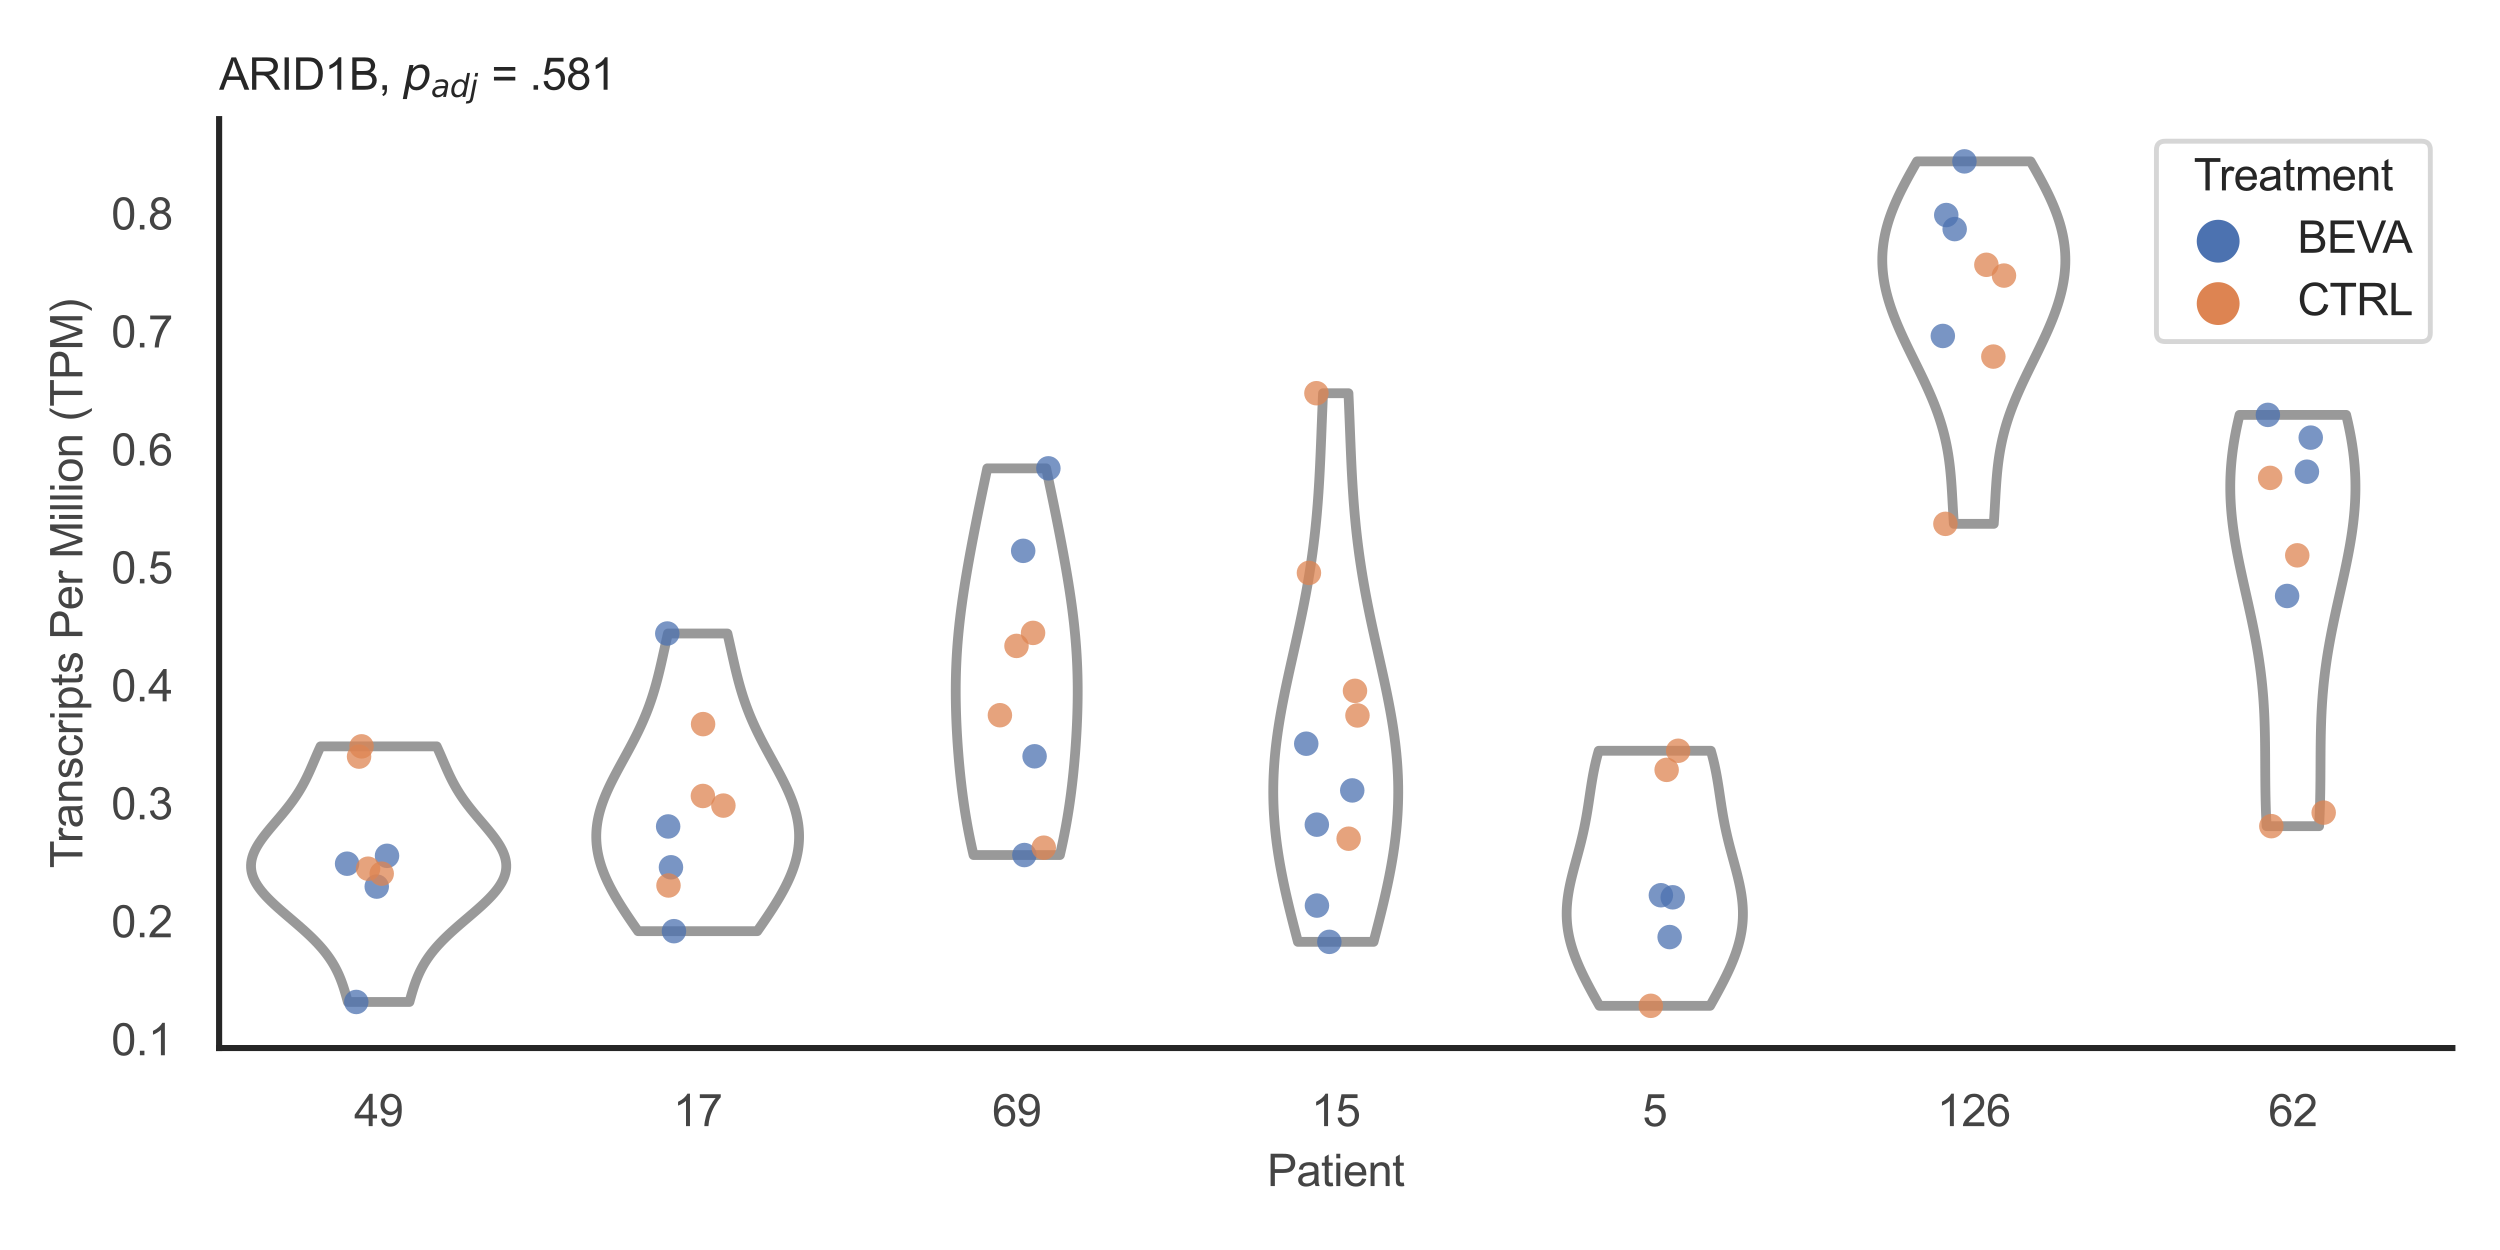 <?xml version="1.0" encoding="utf-8" standalone="no"?>
<!DOCTYPE svg PUBLIC "-//W3C//DTD SVG 1.1//EN"
  "http://www.w3.org/Graphics/SVG/1.1/DTD/svg11.dtd">
<svg xmlns:xlink="http://www.w3.org/1999/xlink" width="510.236pt" height="255.118pt" viewBox="0 0 510.236 255.118" xmlns="http://www.w3.org/2000/svg" version="1.1">
 <defs>
  <style type="text/css">*{stroke-linejoin: round; stroke-linecap: butt}</style>
 </defs>
 <g id="figure_1">
  <g id="patch_1">
   <path d="M 0 255.118 
L 510.236 255.118 
L 510.236 0 
L 0 0 
z
" style="fill: #ffffff"/>
  </g>
  <g id="axes_1">
   <g id="patch_2">
    <path d="M 44.72 213.898 
L 500.516 213.898 
L 500.516 24.32 
L 44.72 24.32 
z
" style="fill: #ffffff"/>
   </g>
   <g id="matplotlib.axis_1">
    <g id="xtick_1">
     <g id="text_1">
      <!-- 49 -->
      <g style="fill: #444444" transform="translate(72.272 229.84)scale(0.09 -0.09)">
       <defs>
        <path id="ArialMT-34" d="M 2069 0 
L 2069 1097 
L 81 1097 
L 81 1613 
L 2172 4581 
L 2631 4581 
L 2631 1613 
L 3250 1613 
L 3250 1097 
L 2631 1097 
L 2631 0 
L 2069 0 
z
M 2069 1613 
L 2069 3678 
L 634 1613 
L 2069 1613 
z
" transform="scale(0.016)"/>
        <path id="ArialMT-39" d="M 350 1059 
L 891 1109 
Q 959 728 1153 556 
Q 1347 384 1650 384 
Q 1909 384 2104 503 
Q 2300 622 2425 820 
Q 2550 1019 2634 1356 
Q 2719 1694 2719 2044 
Q 2719 2081 2716 2156 
Q 2547 1888 2255 1720 
Q 1963 1553 1622 1553 
Q 1053 1553 659 1965 
Q 266 2378 266 3053 
Q 266 3750 677 4175 
Q 1088 4600 1706 4600 
Q 2153 4600 2523 4359 
Q 2894 4119 3086 3673 
Q 3278 3228 3278 2384 
Q 3278 1506 3087 986 
Q 2897 466 2520 194 
Q 2144 -78 1638 -78 
Q 1100 -78 759 220 
Q 419 519 350 1059 
z
M 2653 3081 
Q 2653 3566 2395 3850 
Q 2138 4134 1775 4134 
Q 1400 4134 1122 3828 
Q 844 3522 844 3034 
Q 844 2597 1108 2323 
Q 1372 2050 1759 2050 
Q 2150 2050 2401 2323 
Q 2653 2597 2653 3081 
z
" transform="scale(0.016)"/>
       </defs>
       <use xlink:href="#ArialMT-34"/>
       <use xlink:href="#ArialMT-39" x="55.615"/>
      </g>
     </g>
    </g>
    <g id="xtick_2">
     <g id="text_2">
      <!-- 17 -->
      <g style="fill: #444444" transform="translate(137.386 229.84)scale(0.09 -0.09)">
       <defs>
        <path id="ArialMT-31" d="M 2384 0 
L 1822 0 
L 1822 3584 
Q 1619 3391 1289 3197 
Q 959 3003 697 2906 
L 697 3450 
Q 1169 3672 1522 3987 
Q 1875 4303 2022 4600 
L 2384 4600 
L 2384 0 
z
" transform="scale(0.016)"/>
        <path id="ArialMT-37" d="M 303 3981 
L 303 4522 
L 3269 4522 
L 3269 4084 
Q 2831 3619 2401 2847 
Q 1972 2075 1738 1259 
Q 1569 684 1522 0 
L 944 0 
Q 953 541 1156 1306 
Q 1359 2072 1739 2783 
Q 2119 3494 2547 3981 
L 303 3981 
z
" transform="scale(0.016)"/>
       </defs>
       <use xlink:href="#ArialMT-31"/>
       <use xlink:href="#ArialMT-37" x="55.615"/>
      </g>
     </g>
    </g>
    <g id="xtick_3">
     <g id="text_3">
      <!-- 69 -->
      <g style="fill: #444444" transform="translate(202.5 229.84)scale(0.09 -0.09)">
       <defs>
        <path id="ArialMT-36" d="M 3184 3459 
L 2625 3416 
Q 2550 3747 2413 3897 
Q 2184 4138 1850 4138 
Q 1581 4138 1378 3988 
Q 1113 3794 959 3422 
Q 806 3050 800 2363 
Q 1003 2672 1297 2822 
Q 1591 2972 1913 2972 
Q 2475 2972 2870 2558 
Q 3266 2144 3266 1488 
Q 3266 1056 3080 686 
Q 2894 316 2569 119 
Q 2244 -78 1831 -78 
Q 1128 -78 684 439 
Q 241 956 241 2144 
Q 241 3472 731 4075 
Q 1159 4600 1884 4600 
Q 2425 4600 2770 4297 
Q 3116 3994 3184 3459 
z
M 888 1484 
Q 888 1194 1011 928 
Q 1134 663 1356 523 
Q 1578 384 1822 384 
Q 2178 384 2434 671 
Q 2691 959 2691 1453 
Q 2691 1928 2437 2201 
Q 2184 2475 1800 2475 
Q 1419 2475 1153 2201 
Q 888 1928 888 1484 
z
" transform="scale(0.016)"/>
       </defs>
       <use xlink:href="#ArialMT-36"/>
       <use xlink:href="#ArialMT-39" x="55.615"/>
      </g>
     </g>
    </g>
    <g id="xtick_4">
     <g id="text_4">
      <!-- 15 -->
      <g style="fill: #444444" transform="translate(267.613 229.84)scale(0.09 -0.09)">
       <defs>
        <path id="ArialMT-35" d="M 266 1200 
L 856 1250 
Q 922 819 1161 601 
Q 1400 384 1738 384 
Q 2144 384 2425 690 
Q 2706 997 2706 1503 
Q 2706 1984 2436 2262 
Q 2166 2541 1728 2541 
Q 1456 2541 1237 2417 
Q 1019 2294 894 2097 
L 366 2166 
L 809 4519 
L 3088 4519 
L 3088 3981 
L 1259 3981 
L 1013 2750 
Q 1425 3038 1878 3038 
Q 2478 3038 2890 2622 
Q 3303 2206 3303 1553 
Q 3303 931 2941 478 
Q 2500 -78 1738 -78 
Q 1113 -78 717 272 
Q 322 622 266 1200 
z
" transform="scale(0.016)"/>
       </defs>
       <use xlink:href="#ArialMT-31"/>
       <use xlink:href="#ArialMT-35" x="55.615"/>
      </g>
     </g>
    </g>
    <g id="xtick_5">
     <g id="text_5">
      <!-- 5 -->
      <g style="fill: #444444" transform="translate(335.229 229.84)scale(0.09 -0.09)">
       <use xlink:href="#ArialMT-35"/>
      </g>
     </g>
    </g>
    <g id="xtick_6">
     <g id="text_6">
      <!-- 126 -->
      <g style="fill: #444444" transform="translate(395.338 229.84)scale(0.09 -0.09)">
       <defs>
        <path id="ArialMT-32" d="M 3222 541 
L 3222 0 
L 194 0 
Q 188 203 259 391 
Q 375 700 629 1000 
Q 884 1300 1366 1694 
Q 2113 2306 2375 2664 
Q 2638 3022 2638 3341 
Q 2638 3675 2398 3904 
Q 2159 4134 1775 4134 
Q 1369 4134 1125 3890 
Q 881 3647 878 3216 
L 300 3275 
Q 359 3922 746 4261 
Q 1134 4600 1788 4600 
Q 2447 4600 2831 4234 
Q 3216 3869 3216 3328 
Q 3216 3053 3103 2787 
Q 2991 2522 2730 2228 
Q 2469 1934 1863 1422 
Q 1356 997 1212 845 
Q 1069 694 975 541 
L 3222 541 
z
" transform="scale(0.016)"/>
       </defs>
       <use xlink:href="#ArialMT-31"/>
       <use xlink:href="#ArialMT-32" x="55.615"/>
       <use xlink:href="#ArialMT-36" x="111.23"/>
      </g>
     </g>
    </g>
    <g id="xtick_7">
     <g id="text_7">
      <!-- 62 -->
      <g style="fill: #444444" transform="translate(462.955 229.84)scale(0.09 -0.09)">
       <use xlink:href="#ArialMT-36"/>
       <use xlink:href="#ArialMT-32" x="55.615"/>
      </g>
     </g>
    </g>
    <g id="text_8">
     <!-- Patient -->
     <g style="fill: #444444" transform="translate(258.609 242.071)scale(0.09 -0.09)">
      <defs>
       <path id="ArialMT-50" d="M 494 0 
L 494 4581 
L 2222 4581 
Q 2678 4581 2919 4538 
Q 3256 4481 3484 4323 
Q 3713 4166 3852 3881 
Q 3991 3597 3991 3256 
Q 3991 2672 3619 2267 
Q 3247 1863 2275 1863 
L 1100 1863 
L 1100 0 
L 494 0 
z
M 1100 2403 
L 2284 2403 
Q 2872 2403 3119 2622 
Q 3366 2841 3366 3238 
Q 3366 3525 3220 3729 
Q 3075 3934 2838 4000 
Q 2684 4041 2272 4041 
L 1100 4041 
L 1100 2403 
z
" transform="scale(0.016)"/>
       <path id="ArialMT-61" d="M 2588 409 
Q 2275 144 1986 34 
Q 1697 -75 1366 -75 
Q 819 -75 525 192 
Q 231 459 231 875 
Q 231 1119 342 1320 
Q 453 1522 633 1644 
Q 813 1766 1038 1828 
Q 1203 1872 1538 1913 
Q 2219 1994 2541 2106 
Q 2544 2222 2544 2253 
Q 2544 2597 2384 2738 
Q 2169 2928 1744 2928 
Q 1347 2928 1158 2789 
Q 969 2650 878 2297 
L 328 2372 
Q 403 2725 575 2942 
Q 747 3159 1072 3276 
Q 1397 3394 1825 3394 
Q 2250 3394 2515 3294 
Q 2781 3194 2906 3042 
Q 3031 2891 3081 2659 
Q 3109 2516 3109 2141 
L 3109 1391 
Q 3109 606 3145 398 
Q 3181 191 3288 0 
L 2700 0 
Q 2613 175 2588 409 
z
M 2541 1666 
Q 2234 1541 1622 1453 
Q 1275 1403 1131 1340 
Q 988 1278 909 1158 
Q 831 1038 831 891 
Q 831 666 1001 516 
Q 1172 366 1500 366 
Q 1825 366 2078 508 
Q 2331 650 2450 897 
Q 2541 1088 2541 1459 
L 2541 1666 
z
" transform="scale(0.016)"/>
       <path id="ArialMT-74" d="M 1650 503 
L 1731 6 
Q 1494 -44 1306 -44 
Q 1000 -44 831 53 
Q 663 150 594 308 
Q 525 466 525 972 
L 525 2881 
L 113 2881 
L 113 3319 
L 525 3319 
L 525 4141 
L 1084 4478 
L 1084 3319 
L 1650 3319 
L 1650 2881 
L 1084 2881 
L 1084 941 
Q 1084 700 1114 631 
Q 1144 563 1211 522 
Q 1278 481 1403 481 
Q 1497 481 1650 503 
z
" transform="scale(0.016)"/>
       <path id="ArialMT-69" d="M 425 3934 
L 425 4581 
L 988 4581 
L 988 3934 
L 425 3934 
z
M 425 0 
L 425 3319 
L 988 3319 
L 988 0 
L 425 0 
z
" transform="scale(0.016)"/>
       <path id="ArialMT-65" d="M 2694 1069 
L 3275 997 
Q 3138 488 2766 206 
Q 2394 -75 1816 -75 
Q 1088 -75 661 373 
Q 234 822 234 1631 
Q 234 2469 665 2931 
Q 1097 3394 1784 3394 
Q 2450 3394 2872 2941 
Q 3294 2488 3294 1666 
Q 3294 1616 3291 1516 
L 816 1516 
Q 847 969 1125 678 
Q 1403 388 1819 388 
Q 2128 388 2347 550 
Q 2566 713 2694 1069 
z
M 847 1978 
L 2700 1978 
Q 2663 2397 2488 2606 
Q 2219 2931 1791 2931 
Q 1403 2931 1139 2672 
Q 875 2413 847 1978 
z
" transform="scale(0.016)"/>
       <path id="ArialMT-6e" d="M 422 0 
L 422 3319 
L 928 3319 
L 928 2847 
Q 1294 3394 1984 3394 
Q 2284 3394 2536 3286 
Q 2788 3178 2913 3003 
Q 3038 2828 3088 2588 
Q 3119 2431 3119 2041 
L 3119 0 
L 2556 0 
L 2556 2019 
Q 2556 2363 2490 2533 
Q 2425 2703 2258 2804 
Q 2091 2906 1866 2906 
Q 1506 2906 1245 2678 
Q 984 2450 984 1813 
L 984 0 
L 422 0 
z
" transform="scale(0.016)"/>
      </defs>
      <use xlink:href="#ArialMT-50"/>
      <use xlink:href="#ArialMT-61" x="66.699"/>
      <use xlink:href="#ArialMT-74" x="122.314"/>
      <use xlink:href="#ArialMT-69" x="150.098"/>
      <use xlink:href="#ArialMT-65" x="172.314"/>
      <use xlink:href="#ArialMT-6e" x="227.93"/>
      <use xlink:href="#ArialMT-74" x="283.545"/>
     </g>
    </g>
   </g>
   <g id="matplotlib.axis_2">
    <g id="ytick_1">
     <g id="text_9">
      <!-- 0.1 -->
      <g style="fill: #444444" transform="translate(22.71 215.37)scale(0.09 -0.09)">
       <defs>
        <path id="ArialMT-30" d="M 266 2259 
Q 266 3072 433 3567 
Q 600 4063 929 4331 
Q 1259 4600 1759 4600 
Q 2128 4600 2406 4451 
Q 2684 4303 2865 4023 
Q 3047 3744 3150 3342 
Q 3253 2941 3253 2259 
Q 3253 1453 3087 958 
Q 2922 463 2592 192 
Q 2263 -78 1759 -78 
Q 1097 -78 719 397 
Q 266 969 266 2259 
z
M 844 2259 
Q 844 1131 1108 757 
Q 1372 384 1759 384 
Q 2147 384 2411 759 
Q 2675 1134 2675 2259 
Q 2675 3391 2411 3762 
Q 2147 4134 1753 4134 
Q 1366 4134 1134 3806 
Q 844 3388 844 2259 
z
" transform="scale(0.016)"/>
        <path id="ArialMT-2e" d="M 581 0 
L 581 641 
L 1222 641 
L 1222 0 
L 581 0 
z
" transform="scale(0.016)"/>
       </defs>
       <use xlink:href="#ArialMT-30"/>
       <use xlink:href="#ArialMT-2e" x="55.615"/>
       <use xlink:href="#ArialMT-31" x="83.398"/>
      </g>
     </g>
    </g>
    <g id="ytick_2">
     <g id="text_10">
      <!-- 0.2 -->
      <g style="fill: #444444" transform="translate(22.71 191.293)scale(0.09 -0.09)">
       <use xlink:href="#ArialMT-30"/>
       <use xlink:href="#ArialMT-2e" x="55.615"/>
       <use xlink:href="#ArialMT-32" x="83.398"/>
      </g>
     </g>
    </g>
    <g id="ytick_3">
     <g id="text_11">
      <!-- 0.3 -->
      <g style="fill: #444444" transform="translate(22.71 167.217)scale(0.09 -0.09)">
       <defs>
        <path id="ArialMT-33" d="M 269 1209 
L 831 1284 
Q 928 806 1161 595 
Q 1394 384 1728 384 
Q 2125 384 2398 659 
Q 2672 934 2672 1341 
Q 2672 1728 2419 1979 
Q 2166 2231 1775 2231 
Q 1616 2231 1378 2169 
L 1441 2663 
Q 1497 2656 1531 2656 
Q 1891 2656 2178 2843 
Q 2466 3031 2466 3422 
Q 2466 3731 2256 3934 
Q 2047 4138 1716 4138 
Q 1388 4138 1169 3931 
Q 950 3725 888 3313 
L 325 3413 
Q 428 3978 793 4289 
Q 1159 4600 1703 4600 
Q 2078 4600 2393 4439 
Q 2709 4278 2876 4000 
Q 3044 3722 3044 3409 
Q 3044 3113 2884 2869 
Q 2725 2625 2413 2481 
Q 2819 2388 3044 2092 
Q 3269 1797 3269 1353 
Q 3269 753 2831 336 
Q 2394 -81 1725 -81 
Q 1122 -81 723 278 
Q 325 638 269 1209 
z
" transform="scale(0.016)"/>
       </defs>
       <use xlink:href="#ArialMT-30"/>
       <use xlink:href="#ArialMT-2e" x="55.615"/>
       <use xlink:href="#ArialMT-33" x="83.398"/>
      </g>
     </g>
    </g>
    <g id="ytick_4">
     <g id="text_12">
      <!-- 0.4 -->
      <g style="fill: #444444" transform="translate(22.71 143.14)scale(0.09 -0.09)">
       <use xlink:href="#ArialMT-30"/>
       <use xlink:href="#ArialMT-2e" x="55.615"/>
       <use xlink:href="#ArialMT-34" x="83.398"/>
      </g>
     </g>
    </g>
    <g id="ytick_5">
     <g id="text_13">
      <!-- 0.5 -->
      <g style="fill: #444444" transform="translate(22.71 119.064)scale(0.09 -0.09)">
       <use xlink:href="#ArialMT-30"/>
       <use xlink:href="#ArialMT-2e" x="55.615"/>
       <use xlink:href="#ArialMT-35" x="83.398"/>
      </g>
     </g>
    </g>
    <g id="ytick_6">
     <g id="text_14">
      <!-- 0.6 -->
      <g style="fill: #444444" transform="translate(22.71 94.988)scale(0.09 -0.09)">
       <use xlink:href="#ArialMT-30"/>
       <use xlink:href="#ArialMT-2e" x="55.615"/>
       <use xlink:href="#ArialMT-36" x="83.398"/>
      </g>
     </g>
    </g>
    <g id="ytick_7">
     <g id="text_15">
      <!-- 0.7 -->
      <g style="fill: #444444" transform="translate(22.71 70.911)scale(0.09 -0.09)">
       <use xlink:href="#ArialMT-30"/>
       <use xlink:href="#ArialMT-2e" x="55.615"/>
       <use xlink:href="#ArialMT-37" x="83.398"/>
      </g>
     </g>
    </g>
    <g id="ytick_8">
     <g id="text_16">
      <!-- 0.8 -->
      <g style="fill: #444444" transform="translate(22.71 46.835)scale(0.09 -0.09)">
       <defs>
        <path id="ArialMT-38" d="M 1131 2484 
Q 781 2613 612 2850 
Q 444 3088 444 3419 
Q 444 3919 803 4259 
Q 1163 4600 1759 4600 
Q 2359 4600 2725 4251 
Q 3091 3903 3091 3403 
Q 3091 3084 2923 2848 
Q 2756 2613 2416 2484 
Q 2838 2347 3058 2040 
Q 3278 1734 3278 1309 
Q 3278 722 2862 322 
Q 2447 -78 1769 -78 
Q 1091 -78 675 323 
Q 259 725 259 1325 
Q 259 1772 486 2073 
Q 713 2375 1131 2484 
z
M 1019 3438 
Q 1019 3113 1228 2906 
Q 1438 2700 1772 2700 
Q 2097 2700 2305 2904 
Q 2513 3109 2513 3406 
Q 2513 3716 2298 3927 
Q 2084 4138 1766 4138 
Q 1444 4138 1231 3931 
Q 1019 3725 1019 3438 
z
M 838 1322 
Q 838 1081 952 856 
Q 1066 631 1291 507 
Q 1516 384 1775 384 
Q 2178 384 2440 643 
Q 2703 903 2703 1303 
Q 2703 1709 2433 1975 
Q 2163 2241 1756 2241 
Q 1359 2241 1098 1978 
Q 838 1716 838 1322 
z
" transform="scale(0.016)"/>
       </defs>
       <use xlink:href="#ArialMT-30"/>
       <use xlink:href="#ArialMT-2e" x="55.615"/>
       <use xlink:href="#ArialMT-38" x="83.398"/>
      </g>
     </g>
    </g>
    <g id="text_17">
     <!-- Transcripts Per Million (TPM) -->
     <g style="fill: #444444" transform="translate(16.816 177.194)rotate(-90)scale(0.09 -0.09)">
      <defs>
       <path id="ArialMT-54" d="M 1659 0 
L 1659 4041 
L 150 4041 
L 150 4581 
L 3781 4581 
L 3781 4041 
L 2266 4041 
L 2266 0 
L 1659 0 
z
" transform="scale(0.016)"/>
       <path id="ArialMT-72" d="M 416 0 
L 416 3319 
L 922 3319 
L 922 2816 
Q 1116 3169 1280 3281 
Q 1444 3394 1641 3394 
Q 1925 3394 2219 3213 
L 2025 2691 
Q 1819 2813 1613 2813 
Q 1428 2813 1281 2702 
Q 1134 2591 1072 2394 
Q 978 2094 978 1738 
L 978 0 
L 416 0 
z
" transform="scale(0.016)"/>
       <path id="ArialMT-73" d="M 197 991 
L 753 1078 
Q 800 744 1014 566 
Q 1228 388 1613 388 
Q 2000 388 2187 545 
Q 2375 703 2375 916 
Q 2375 1106 2209 1216 
Q 2094 1291 1634 1406 
Q 1016 1563 777 1677 
Q 538 1791 414 1992 
Q 291 2194 291 2438 
Q 291 2659 392 2848 
Q 494 3038 669 3163 
Q 800 3259 1026 3326 
Q 1253 3394 1513 3394 
Q 1903 3394 2198 3281 
Q 2494 3169 2634 2976 
Q 2775 2784 2828 2463 
L 2278 2388 
Q 2241 2644 2061 2787 
Q 1881 2931 1553 2931 
Q 1166 2931 1000 2803 
Q 834 2675 834 2503 
Q 834 2394 903 2306 
Q 972 2216 1119 2156 
Q 1203 2125 1616 2013 
Q 2213 1853 2448 1751 
Q 2684 1650 2818 1456 
Q 2953 1263 2953 975 
Q 2953 694 2789 445 
Q 2625 197 2315 61 
Q 2006 -75 1616 -75 
Q 969 -75 630 194 
Q 291 463 197 991 
z
" transform="scale(0.016)"/>
       <path id="ArialMT-63" d="M 2588 1216 
L 3141 1144 
Q 3050 572 2676 248 
Q 2303 -75 1759 -75 
Q 1078 -75 664 370 
Q 250 816 250 1647 
Q 250 2184 428 2587 
Q 606 2991 970 3192 
Q 1334 3394 1763 3394 
Q 2303 3394 2647 3120 
Q 2991 2847 3088 2344 
L 2541 2259 
Q 2463 2594 2264 2762 
Q 2066 2931 1784 2931 
Q 1359 2931 1093 2626 
Q 828 2322 828 1663 
Q 828 994 1084 691 
Q 1341 388 1753 388 
Q 2084 388 2306 591 
Q 2528 794 2588 1216 
z
" transform="scale(0.016)"/>
       <path id="ArialMT-70" d="M 422 -1272 
L 422 3319 
L 934 3319 
L 934 2888 
Q 1116 3141 1344 3267 
Q 1572 3394 1897 3394 
Q 2322 3394 2647 3175 
Q 2972 2956 3137 2557 
Q 3303 2159 3303 1684 
Q 3303 1175 3120 767 
Q 2938 359 2589 142 
Q 2241 -75 1856 -75 
Q 1575 -75 1351 44 
Q 1128 163 984 344 
L 984 -1272 
L 422 -1272 
z
M 931 1641 
Q 931 1000 1190 694 
Q 1450 388 1819 388 
Q 2194 388 2461 705 
Q 2728 1022 2728 1688 
Q 2728 2322 2467 2637 
Q 2206 2953 1844 2953 
Q 1484 2953 1207 2617 
Q 931 2281 931 1641 
z
" transform="scale(0.016)"/>
       <path id="ArialMT-20" transform="scale(0.016)"/>
       <path id="ArialMT-4d" d="M 475 0 
L 475 4581 
L 1388 4581 
L 2472 1338 
Q 2622 884 2691 659 
Q 2769 909 2934 1394 
L 4031 4581 
L 4847 4581 
L 4847 0 
L 4263 0 
L 4263 3834 
L 2931 0 
L 2384 0 
L 1059 3900 
L 1059 0 
L 475 0 
z
" transform="scale(0.016)"/>
       <path id="ArialMT-6c" d="M 409 0 
L 409 4581 
L 972 4581 
L 972 0 
L 409 0 
z
" transform="scale(0.016)"/>
       <path id="ArialMT-6f" d="M 213 1659 
Q 213 2581 725 3025 
Q 1153 3394 1769 3394 
Q 2453 3394 2887 2945 
Q 3322 2497 3322 1706 
Q 3322 1066 3130 698 
Q 2938 331 2570 128 
Q 2203 -75 1769 -75 
Q 1072 -75 642 372 
Q 213 819 213 1659 
z
M 791 1659 
Q 791 1022 1069 705 
Q 1347 388 1769 388 
Q 2188 388 2466 706 
Q 2744 1025 2744 1678 
Q 2744 2294 2464 2611 
Q 2184 2928 1769 2928 
Q 1347 2928 1069 2612 
Q 791 2297 791 1659 
z
" transform="scale(0.016)"/>
       <path id="ArialMT-28" d="M 1497 -1347 
Q 1031 -759 709 28 
Q 388 816 388 1659 
Q 388 2403 628 3084 
Q 909 3875 1497 4659 
L 1900 4659 
Q 1522 4009 1400 3731 
Q 1209 3300 1100 2831 
Q 966 2247 966 1656 
Q 966 153 1900 -1347 
L 1497 -1347 
z
" transform="scale(0.016)"/>
       <path id="ArialMT-29" d="M 791 -1347 
L 388 -1347 
Q 1322 153 1322 1656 
Q 1322 2244 1188 2822 
Q 1081 3291 891 3722 
Q 769 4003 388 4659 
L 791 4659 
Q 1378 3875 1659 3084 
Q 1900 2403 1900 1659 
Q 1900 816 1576 28 
Q 1253 -759 791 -1347 
z
" transform="scale(0.016)"/>
      </defs>
      <use xlink:href="#ArialMT-54"/>
      <use xlink:href="#ArialMT-72" x="57.334"/>
      <use xlink:href="#ArialMT-61" x="90.635"/>
      <use xlink:href="#ArialMT-6e" x="146.25"/>
      <use xlink:href="#ArialMT-73" x="201.865"/>
      <use xlink:href="#ArialMT-63" x="251.865"/>
      <use xlink:href="#ArialMT-72" x="301.865"/>
      <use xlink:href="#ArialMT-69" x="335.166"/>
      <use xlink:href="#ArialMT-70" x="357.383"/>
      <use xlink:href="#ArialMT-74" x="412.998"/>
      <use xlink:href="#ArialMT-73" x="440.781"/>
      <use xlink:href="#ArialMT-20" x="490.781"/>
      <use xlink:href="#ArialMT-50" x="518.564"/>
      <use xlink:href="#ArialMT-65" x="585.264"/>
      <use xlink:href="#ArialMT-72" x="640.879"/>
      <use xlink:href="#ArialMT-20" x="674.18"/>
      <use xlink:href="#ArialMT-4d" x="701.963"/>
      <use xlink:href="#ArialMT-69" x="785.264"/>
      <use xlink:href="#ArialMT-6c" x="807.48"/>
      <use xlink:href="#ArialMT-6c" x="829.697"/>
      <use xlink:href="#ArialMT-69" x="851.914"/>
      <use xlink:href="#ArialMT-6f" x="874.131"/>
      <use xlink:href="#ArialMT-6e" x="929.746"/>
      <use xlink:href="#ArialMT-20" x="985.361"/>
      <use xlink:href="#ArialMT-28" x="1013.145"/>
      <use xlink:href="#ArialMT-54" x="1046.445"/>
      <use xlink:href="#ArialMT-50" x="1107.529"/>
      <use xlink:href="#ArialMT-4d" x="1174.229"/>
      <use xlink:href="#ArialMT-29" x="1257.529"/>
     </g>
    </g>
   </g>
   <g id="PolyCollection_1">
    <defs>
     <path id="mac62ce8eea" d="M 83.568 -50.625 
L 70.986 -50.625 
L 70.842 -51.152 
L 70.696 -51.679 
L 70.545 -52.206 
L 70.389 -52.733 
L 70.226 -53.26 
L 70.056 -53.787 
L 69.875 -54.314 
L 69.684 -54.841 
L 69.48 -55.368 
L 69.262 -55.895 
L 69.029 -56.422 
L 68.779 -56.949 
L 68.511 -57.476 
L 68.223 -58.003 
L 67.915 -58.53 
L 67.585 -59.057 
L 67.233 -59.583 
L 66.858 -60.11 
L 66.46 -60.637 
L 66.038 -61.164 
L 65.593 -61.691 
L 65.125 -62.218 
L 64.635 -62.745 
L 64.124 -63.272 
L 63.592 -63.799 
L 63.041 -64.326 
L 62.473 -64.853 
L 61.89 -65.38 
L 61.295 -65.907 
L 60.689 -66.434 
L 60.076 -66.961 
L 59.459 -67.488 
L 58.84 -68.015 
L 58.224 -68.542 
L 57.613 -69.069 
L 57.011 -69.596 
L 56.422 -70.122 
L 55.849 -70.649 
L 55.296 -71.176 
L 54.766 -71.703 
L 54.262 -72.23 
L 53.789 -72.757 
L 53.349 -73.284 
L 52.944 -73.811 
L 52.578 -74.338 
L 52.253 -74.865 
L 51.97 -75.392 
L 51.731 -75.919 
L 51.538 -76.446 
L 51.391 -76.973 
L 51.291 -77.5 
L 51.238 -78.027 
L 51.231 -78.554 
L 51.271 -79.081 
L 51.355 -79.608 
L 51.483 -80.135 
L 51.652 -80.661 
L 51.861 -81.188 
L 52.107 -81.715 
L 52.387 -82.242 
L 52.699 -82.769 
L 53.04 -83.296 
L 53.406 -83.823 
L 53.793 -84.35 
L 54.2 -84.877 
L 54.621 -85.404 
L 55.055 -85.931 
L 55.497 -86.458 
L 55.945 -86.985 
L 56.394 -87.512 
L 56.844 -88.039 
L 57.29 -88.566 
L 57.73 -89.093 
L 58.163 -89.62 
L 58.586 -90.147 
L 58.998 -90.674 
L 59.397 -91.2 
L 59.782 -91.727 
L 60.153 -92.254 
L 60.509 -92.781 
L 60.85 -93.308 
L 61.177 -93.835 
L 61.489 -94.362 
L 61.787 -94.889 
L 62.072 -95.416 
L 62.345 -95.943 
L 62.607 -96.47 
L 62.859 -96.997 
L 63.104 -97.524 
L 63.342 -98.051 
L 63.574 -98.578 
L 63.804 -99.105 
L 64.03 -99.632 
L 64.257 -100.159 
L 64.484 -100.686 
L 64.713 -101.213 
L 64.945 -101.739 
L 65.182 -102.266 
L 65.423 -102.793 
L 89.13 -102.793 
L 89.13 -102.793 
L 89.372 -102.266 
L 89.609 -101.739 
L 89.841 -101.213 
L 90.07 -100.686 
L 90.297 -100.159 
L 90.523 -99.632 
L 90.75 -99.105 
L 90.979 -98.578 
L 91.212 -98.051 
L 91.45 -97.524 
L 91.694 -96.997 
L 91.947 -96.47 
L 92.209 -95.943 
L 92.482 -95.416 
L 92.767 -94.889 
L 93.065 -94.362 
L 93.377 -93.835 
L 93.703 -93.308 
L 94.045 -92.781 
L 94.401 -92.254 
L 94.772 -91.727 
L 95.157 -91.2 
L 95.556 -90.674 
L 95.968 -90.147 
L 96.391 -89.62 
L 96.823 -89.093 
L 97.264 -88.566 
L 97.71 -88.039 
L 98.159 -87.512 
L 98.609 -86.985 
L 99.057 -86.458 
L 99.499 -85.931 
L 99.932 -85.404 
L 100.354 -84.877 
L 100.76 -84.35 
L 101.148 -83.823 
L 101.514 -83.296 
L 101.854 -82.769 
L 102.166 -82.242 
L 102.447 -81.715 
L 102.693 -81.188 
L 102.902 -80.661 
L 103.071 -80.135 
L 103.199 -79.608 
L 103.283 -79.081 
L 103.322 -78.554 
L 103.316 -78.027 
L 103.263 -77.5 
L 103.163 -76.973 
L 103.016 -76.446 
L 102.823 -75.919 
L 102.584 -75.392 
L 102.301 -74.865 
L 101.976 -74.338 
L 101.61 -73.811 
L 101.205 -73.284 
L 100.765 -72.757 
L 100.291 -72.23 
L 99.788 -71.703 
L 99.258 -71.176 
L 98.705 -70.649 
L 98.132 -70.122 
L 97.543 -69.596 
L 96.941 -69.069 
L 96.33 -68.542 
L 95.713 -68.015 
L 95.095 -67.488 
L 94.477 -66.961 
L 93.864 -66.434 
L 93.259 -65.907 
L 92.663 -65.38 
L 92.081 -64.853 
L 91.513 -64.326 
L 90.962 -63.799 
L 90.43 -63.272 
L 89.919 -62.745 
L 89.428 -62.218 
L 88.96 -61.691 
L 88.516 -61.164 
L 88.094 -60.637 
L 87.696 -60.11 
L 87.321 -59.583 
L 86.969 -59.057 
L 86.639 -58.53 
L 86.331 -58.003 
L 86.043 -57.476 
L 85.775 -56.949 
L 85.525 -56.422 
L 85.291 -55.895 
L 85.074 -55.368 
L 84.87 -54.841 
L 84.678 -54.314 
L 84.498 -53.787 
L 84.327 -53.26 
L 84.165 -52.733 
L 84.009 -52.206 
L 83.858 -51.679 
L 83.711 -51.152 
L 83.568 -50.625 
z
" style="stroke: #999999; stroke-width: 2"/>
    </defs>
    <g clip-path="url(#p6fea8d5ead)">
     <use xlink:href="#mac62ce8eea" x="0" y="255.118" style="fill: #ffffff; stroke: #999999; stroke-width: 2"/>
    </g>
   </g>
   <g id="PolyCollection_2">
    <defs>
     <path id="m9695d6443b" d="M 154.558 -65.071 
L 130.223 -65.071 
L 129.797 -65.685 
L 129.373 -66.298 
L 128.951 -66.912 
L 128.533 -67.526 
L 128.119 -68.139 
L 127.711 -68.753 
L 127.31 -69.367 
L 126.915 -69.98 
L 126.529 -70.594 
L 126.152 -71.208 
L 125.785 -71.821 
L 125.429 -72.435 
L 125.084 -73.049 
L 124.752 -73.662 
L 124.433 -74.276 
L 124.129 -74.889 
L 123.839 -75.503 
L 123.565 -76.117 
L 123.308 -76.73 
L 123.067 -77.344 
L 122.844 -77.958 
L 122.639 -78.571 
L 122.454 -79.185 
L 122.287 -79.799 
L 122.14 -80.412 
L 122.014 -81.026 
L 121.908 -81.64 
L 121.823 -82.253 
L 121.758 -82.867 
L 121.716 -83.48 
L 121.694 -84.094 
L 121.694 -84.708 
L 121.715 -85.321 
L 121.758 -85.935 
L 121.821 -86.549 
L 121.906 -87.162 
L 122.01 -87.776 
L 122.135 -88.39 
L 122.279 -89.003 
L 122.442 -89.617 
L 122.623 -90.231 
L 122.821 -90.844 
L 123.036 -91.458 
L 123.267 -92.071 
L 123.513 -92.685 
L 123.772 -93.299 
L 124.044 -93.912 
L 124.328 -94.526 
L 124.622 -95.14 
L 124.926 -95.753 
L 125.238 -96.367 
L 125.556 -96.981 
L 125.881 -97.594 
L 126.21 -98.208 
L 126.543 -98.822 
L 126.878 -99.435 
L 127.214 -100.049 
L 127.551 -100.662 
L 127.886 -101.276 
L 128.219 -101.89 
L 128.55 -102.503 
L 128.876 -103.117 
L 129.198 -103.731 
L 129.515 -104.344 
L 129.825 -104.958 
L 130.129 -105.572 
L 130.425 -106.185 
L 130.714 -106.799 
L 130.995 -107.412 
L 131.267 -108.026 
L 131.53 -108.64 
L 131.785 -109.253 
L 132.031 -109.867 
L 132.268 -110.481 
L 132.496 -111.094 
L 132.715 -111.708 
L 132.926 -112.322 
L 133.129 -112.935 
L 133.324 -113.549 
L 133.511 -114.163 
L 133.691 -114.776 
L 133.865 -115.39 
L 134.032 -116.003 
L 134.194 -116.617 
L 134.351 -117.231 
L 134.503 -117.844 
L 134.651 -118.458 
L 134.796 -119.072 
L 134.938 -119.685 
L 135.078 -120.299 
L 135.216 -120.913 
L 135.353 -121.526 
L 135.49 -122.14 
L 135.626 -122.754 
L 135.762 -123.367 
L 135.899 -123.981 
L 136.037 -124.594 
L 136.177 -125.208 
L 136.318 -125.822 
L 148.463 -125.822 
L 148.463 -125.822 
L 148.604 -125.208 
L 148.744 -124.594 
L 148.882 -123.981 
L 149.019 -123.367 
L 149.155 -122.754 
L 149.292 -122.14 
L 149.428 -121.526 
L 149.565 -120.913 
L 149.703 -120.299 
L 149.843 -119.685 
L 149.985 -119.072 
L 150.13 -118.458 
L 150.278 -117.844 
L 150.43 -117.231 
L 150.587 -116.617 
L 150.749 -116.003 
L 150.916 -115.39 
L 151.09 -114.776 
L 151.27 -114.163 
L 151.458 -113.549 
L 151.652 -112.935 
L 151.855 -112.322 
L 152.066 -111.708 
L 152.286 -111.094 
L 152.514 -110.481 
L 152.751 -109.867 
L 152.996 -109.253 
L 153.251 -108.64 
L 153.515 -108.026 
L 153.787 -107.412 
L 154.067 -106.799 
L 154.356 -106.185 
L 154.652 -105.572 
L 154.956 -104.958 
L 155.266 -104.344 
L 155.583 -103.731 
L 155.905 -103.117 
L 156.231 -102.503 
L 156.562 -101.89 
L 156.895 -101.276 
L 157.231 -100.662 
L 157.567 -100.049 
L 157.903 -99.435 
L 158.238 -98.822 
L 158.571 -98.208 
L 158.9 -97.594 
L 159.225 -96.981 
L 159.544 -96.367 
L 159.855 -95.753 
L 160.159 -95.14 
L 160.453 -94.526 
L 160.737 -93.912 
L 161.009 -93.299 
L 161.268 -92.685 
L 161.514 -92.071 
L 161.745 -91.458 
L 161.96 -90.844 
L 162.158 -90.231 
L 162.339 -89.617 
L 162.502 -89.003 
L 162.646 -88.39 
L 162.771 -87.776 
L 162.876 -87.162 
L 162.96 -86.549 
L 163.023 -85.935 
L 163.066 -85.321 
L 163.087 -84.708 
L 163.087 -84.094 
L 163.066 -83.48 
L 163.023 -82.867 
L 162.959 -82.253 
L 162.874 -81.64 
L 162.768 -81.026 
L 162.641 -80.412 
L 162.494 -79.799 
L 162.328 -79.185 
L 162.142 -78.571 
L 161.937 -77.958 
L 161.714 -77.344 
L 161.474 -76.73 
L 161.216 -76.117 
L 160.942 -75.503 
L 160.652 -74.889 
L 160.348 -74.276 
L 160.029 -73.662 
L 159.697 -73.049 
L 159.353 -72.435 
L 158.996 -71.821 
L 158.629 -71.208 
L 158.252 -70.594 
L 157.866 -69.98 
L 157.472 -69.367 
L 157.07 -68.753 
L 156.662 -68.139 
L 156.248 -67.526 
L 155.83 -66.912 
L 155.408 -66.298 
L 154.984 -65.685 
L 154.558 -65.071 
z
" style="stroke: #999999; stroke-width: 2"/>
    </defs>
    <g clip-path="url(#p6fea8d5ead)">
     <use xlink:href="#m9695d6443b" x="0" y="255.118" style="fill: #ffffff; stroke: #999999; stroke-width: 2"/>
    </g>
   </g>
   <g id="PolyCollection_3">
    <defs>
     <path id="md8c7b5b19d" d="M 216.32 -80.609 
L 198.689 -80.609 
L 198.506 -81.406 
L 198.329 -82.203 
L 198.157 -83.001 
L 197.99 -83.798 
L 197.828 -84.595 
L 197.672 -85.392 
L 197.522 -86.189 
L 197.377 -86.987 
L 197.237 -87.784 
L 197.103 -88.581 
L 196.974 -89.378 
L 196.85 -90.175 
L 196.731 -90.973 
L 196.617 -91.77 
L 196.508 -92.567 
L 196.403 -93.364 
L 196.303 -94.161 
L 196.208 -94.959 
L 196.116 -95.756 
L 196.029 -96.553 
L 195.946 -97.35 
L 195.867 -98.147 
L 195.791 -98.945 
L 195.719 -99.742 
L 195.651 -100.539 
L 195.587 -101.336 
L 195.526 -102.133 
L 195.468 -102.931 
L 195.414 -103.728 
L 195.364 -104.525 
L 195.317 -105.322 
L 195.274 -106.119 
L 195.234 -106.917 
L 195.198 -107.714 
L 195.166 -108.511 
L 195.138 -109.308 
L 195.114 -110.105 
L 195.094 -110.903 
L 195.079 -111.7 
L 195.067 -112.497 
L 195.061 -113.294 
L 195.058 -114.091 
L 195.061 -114.889 
L 195.068 -115.686 
L 195.081 -116.483 
L 195.098 -117.28 
L 195.12 -118.077 
L 195.148 -118.875 
L 195.181 -119.672 
L 195.219 -120.469 
L 195.262 -121.266 
L 195.31 -122.063 
L 195.364 -122.861 
L 195.423 -123.658 
L 195.488 -124.455 
L 195.557 -125.252 
L 195.631 -126.049 
L 195.711 -126.847 
L 195.795 -127.644 
L 195.884 -128.441 
L 195.978 -129.238 
L 196.076 -130.035 
L 196.178 -130.833 
L 196.285 -131.63 
L 196.395 -132.427 
L 196.51 -133.224 
L 196.628 -134.021 
L 196.749 -134.819 
L 196.874 -135.616 
L 197.001 -136.413 
L 197.132 -137.21 
L 197.266 -138.007 
L 197.402 -138.805 
L 197.54 -139.602 
L 197.681 -140.399 
L 197.824 -141.196 
L 197.969 -141.993 
L 198.116 -142.791 
L 198.265 -143.588 
L 198.415 -144.385 
L 198.567 -145.182 
L 198.721 -145.979 
L 198.875 -146.777 
L 199.032 -147.574 
L 199.189 -148.371 
L 199.348 -149.168 
L 199.508 -149.965 
L 199.669 -150.763 
L 199.831 -151.56 
L 199.995 -152.357 
L 200.159 -153.154 
L 200.324 -153.951 
L 200.49 -154.749 
L 200.656 -155.546 
L 200.824 -156.343 
L 200.992 -157.14 
L 201.16 -157.937 
L 201.329 -158.735 
L 201.498 -159.532 
L 213.51 -159.532 
L 213.51 -159.532 
L 213.68 -158.735 
L 213.849 -157.937 
L 214.017 -157.14 
L 214.185 -156.343 
L 214.352 -155.546 
L 214.519 -154.749 
L 214.685 -153.951 
L 214.85 -153.154 
L 215.014 -152.357 
L 215.177 -151.56 
L 215.339 -150.763 
L 215.501 -149.965 
L 215.661 -149.168 
L 215.819 -148.371 
L 215.977 -147.574 
L 216.133 -146.777 
L 216.288 -145.979 
L 216.442 -145.182 
L 216.594 -144.385 
L 216.744 -143.588 
L 216.893 -142.791 
L 217.04 -141.993 
L 217.185 -141.196 
L 217.328 -140.399 
L 217.469 -139.602 
L 217.607 -138.805 
L 217.743 -138.007 
L 217.877 -137.21 
L 218.007 -136.413 
L 218.135 -135.616 
L 218.26 -134.819 
L 218.381 -134.021 
L 218.499 -133.224 
L 218.613 -132.427 
L 218.724 -131.63 
L 218.831 -130.833 
L 218.933 -130.035 
L 219.031 -129.238 
L 219.125 -128.441 
L 219.214 -127.644 
L 219.298 -126.847 
L 219.377 -126.049 
L 219.452 -125.252 
L 219.521 -124.455 
L 219.585 -123.658 
L 219.645 -122.861 
L 219.698 -122.063 
L 219.747 -121.266 
L 219.79 -120.469 
L 219.828 -119.672 
L 219.861 -118.875 
L 219.888 -118.077 
L 219.911 -117.28 
L 219.928 -116.483 
L 219.94 -115.686 
L 219.948 -114.889 
L 219.95 -114.091 
L 219.948 -113.294 
L 219.941 -112.497 
L 219.93 -111.7 
L 219.914 -110.903 
L 219.894 -110.105 
L 219.87 -109.308 
L 219.842 -108.511 
L 219.81 -107.714 
L 219.775 -106.917 
L 219.735 -106.119 
L 219.692 -105.322 
L 219.645 -104.525 
L 219.594 -103.728 
L 219.54 -102.931 
L 219.483 -102.133 
L 219.422 -101.336 
L 219.357 -100.539 
L 219.289 -99.742 
L 219.218 -98.945 
L 219.142 -98.147 
L 219.063 -97.35 
L 218.98 -96.553 
L 218.892 -95.756 
L 218.801 -94.959 
L 218.705 -94.161 
L 218.606 -93.364 
L 218.501 -92.567 
L 218.392 -91.77 
L 218.278 -90.973 
L 218.159 -90.175 
L 218.035 -89.378 
L 217.906 -88.581 
L 217.772 -87.784 
L 217.632 -86.987 
L 217.487 -86.189 
L 217.336 -85.392 
L 217.18 -84.595 
L 217.019 -83.798 
L 216.852 -83.001 
L 216.68 -82.203 
L 216.502 -81.406 
L 216.32 -80.609 
z
" style="stroke: #999999; stroke-width: 2"/>
    </defs>
    <g clip-path="url(#p6fea8d5ead)">
     <use xlink:href="#md8c7b5b19d" x="0" y="255.118" style="fill: #ffffff; stroke: #999999; stroke-width: 2"/>
    </g>
   </g>
   <g id="PolyCollection_4">
    <defs>
     <path id="m529926c45e" d="M 280.336 -62.89 
L 264.9 -62.89 
L 264.602 -64.021 
L 264.307 -65.152 
L 264.014 -66.283 
L 263.726 -67.414 
L 263.442 -68.545 
L 263.164 -69.677 
L 262.892 -70.808 
L 262.628 -71.939 
L 262.371 -73.07 
L 262.124 -74.201 
L 261.886 -75.332 
L 261.658 -76.463 
L 261.441 -77.594 
L 261.236 -78.725 
L 261.043 -79.856 
L 260.863 -80.987 
L 260.697 -82.118 
L 260.544 -83.249 
L 260.406 -84.38 
L 260.283 -85.512 
L 260.175 -86.643 
L 260.083 -87.774 
L 260.007 -88.905 
L 259.947 -90.036 
L 259.903 -91.167 
L 259.876 -92.298 
L 259.865 -93.429 
L 259.872 -94.56 
L 259.894 -95.691 
L 259.934 -96.822 
L 259.989 -97.953 
L 260.061 -99.084 
L 260.148 -100.216 
L 260.25 -101.347 
L 260.368 -102.478 
L 260.499 -103.609 
L 260.645 -104.74 
L 260.804 -105.871 
L 260.975 -107.002 
L 261.158 -108.133 
L 261.351 -109.264 
L 261.555 -110.395 
L 261.768 -111.526 
L 261.99 -112.657 
L 262.218 -113.788 
L 262.453 -114.919 
L 262.694 -116.051 
L 262.939 -117.182 
L 263.188 -118.313 
L 263.439 -119.444 
L 263.692 -120.575 
L 263.946 -121.706 
L 264.199 -122.837 
L 264.452 -123.968 
L 264.703 -125.099 
L 264.951 -126.23 
L 265.196 -127.361 
L 265.437 -128.492 
L 265.674 -129.623 
L 265.905 -130.755 
L 266.131 -131.886 
L 266.35 -133.017 
L 266.563 -134.148 
L 266.769 -135.279 
L 266.967 -136.41 
L 267.158 -137.541 
L 267.342 -138.672 
L 267.517 -139.803 
L 267.684 -140.934 
L 267.843 -142.065 
L 267.995 -143.196 
L 268.138 -144.327 
L 268.273 -145.459 
L 268.4 -146.59 
L 268.52 -147.721 
L 268.632 -148.852 
L 268.737 -149.983 
L 268.834 -151.114 
L 268.926 -152.245 
L 269.011 -153.376 
L 269.09 -154.507 
L 269.163 -155.638 
L 269.232 -156.769 
L 269.295 -157.9 
L 269.355 -159.031 
L 269.411 -160.162 
L 269.464 -161.294 
L 269.514 -162.425 
L 269.562 -163.556 
L 269.609 -164.687 
L 269.654 -165.818 
L 269.698 -166.949 
L 269.743 -168.08 
L 269.787 -169.211 
L 269.832 -170.342 
L 269.878 -171.473 
L 269.926 -172.604 
L 269.974 -173.735 
L 270.025 -174.866 
L 275.211 -174.866 
L 275.211 -174.866 
L 275.262 -173.735 
L 275.311 -172.604 
L 275.358 -171.473 
L 275.404 -170.342 
L 275.449 -169.211 
L 275.493 -168.08 
L 275.538 -166.949 
L 275.582 -165.818 
L 275.627 -164.687 
L 275.674 -163.556 
L 275.722 -162.425 
L 275.772 -161.294 
L 275.825 -160.162 
L 275.881 -159.031 
L 275.941 -157.9 
L 276.005 -156.769 
L 276.073 -155.638 
L 276.147 -154.507 
L 276.226 -153.376 
L 276.311 -152.245 
L 276.402 -151.114 
L 276.5 -149.983 
L 276.605 -148.852 
L 276.717 -147.721 
L 276.836 -146.59 
L 276.963 -145.459 
L 277.099 -144.327 
L 277.242 -143.196 
L 277.393 -142.065 
L 277.552 -140.934 
L 277.719 -139.803 
L 277.895 -138.672 
L 278.078 -137.541 
L 278.269 -136.41 
L 278.467 -135.279 
L 278.673 -134.148 
L 278.886 -133.017 
L 279.105 -131.886 
L 279.331 -130.755 
L 279.562 -129.623 
L 279.799 -128.492 
L 280.04 -127.361 
L 280.285 -126.23 
L 280.533 -125.099 
L 280.784 -123.968 
L 281.037 -122.837 
L 281.29 -121.706 
L 281.544 -120.575 
L 281.797 -119.444 
L 282.048 -118.313 
L 282.297 -117.182 
L 282.542 -116.051 
L 282.783 -114.919 
L 283.018 -113.788 
L 283.247 -112.657 
L 283.468 -111.526 
L 283.681 -110.395 
L 283.885 -109.264 
L 284.079 -108.133 
L 284.261 -107.002 
L 284.432 -105.871 
L 284.591 -104.74 
L 284.737 -103.609 
L 284.868 -102.478 
L 284.986 -101.347 
L 285.088 -100.216 
L 285.176 -99.084 
L 285.247 -97.953 
L 285.303 -96.822 
L 285.342 -95.691 
L 285.365 -94.56 
L 285.371 -93.429 
L 285.36 -92.298 
L 285.333 -91.167 
L 285.29 -90.036 
L 285.23 -88.905 
L 285.153 -87.774 
L 285.061 -86.643 
L 284.953 -85.512 
L 284.83 -84.38 
L 284.692 -83.249 
L 284.54 -82.118 
L 284.373 -80.987 
L 284.193 -79.856 
L 284 -78.725 
L 283.795 -77.594 
L 283.578 -76.463 
L 283.351 -75.332 
L 283.113 -74.201 
L 282.865 -73.07 
L 282.609 -71.939 
L 282.344 -70.808 
L 282.072 -69.677 
L 281.794 -68.545 
L 281.511 -67.414 
L 281.222 -66.283 
L 280.93 -65.152 
L 280.634 -64.021 
L 280.336 -62.89 
z
" style="stroke: #999999; stroke-width: 2"/>
    </defs>
    <g clip-path="url(#p6fea8d5ead)">
     <use xlink:href="#m529926c45e" x="0" y="255.118" style="fill: #ffffff; stroke: #999999; stroke-width: 2"/>
    </g>
   </g>
   <g id="PolyCollection_5">
    <defs>
     <path id="mb36422e79d" d="M 349.022 -49.837 
L 326.441 -49.837 
L 326.146 -50.363 
L 325.853 -50.889 
L 325.561 -51.415 
L 325.27 -51.94 
L 324.982 -52.466 
L 324.698 -52.992 
L 324.416 -53.518 
L 324.138 -54.043 
L 323.865 -54.569 
L 323.596 -55.095 
L 323.332 -55.621 
L 323.075 -56.147 
L 322.823 -56.672 
L 322.579 -57.198 
L 322.341 -57.724 
L 322.112 -58.25 
L 321.891 -58.776 
L 321.678 -59.301 
L 321.475 -59.827 
L 321.281 -60.353 
L 321.097 -60.879 
L 320.924 -61.404 
L 320.761 -61.93 
L 320.61 -62.456 
L 320.47 -62.982 
L 320.342 -63.508 
L 320.226 -64.033 
L 320.122 -64.559 
L 320.031 -65.085 
L 319.952 -65.611 
L 319.886 -66.136 
L 319.833 -66.662 
L 319.792 -67.188 
L 319.764 -67.714 
L 319.748 -68.24 
L 319.745 -68.765 
L 319.754 -69.291 
L 319.774 -69.817 
L 319.806 -70.343 
L 319.85 -70.869 
L 319.904 -71.394 
L 319.968 -71.92 
L 320.042 -72.446 
L 320.126 -72.972 
L 320.217 -73.497 
L 320.317 -74.023 
L 320.425 -74.549 
L 320.539 -75.075 
L 320.659 -75.601 
L 320.785 -76.126 
L 320.915 -76.652 
L 321.049 -77.178 
L 321.186 -77.704 
L 321.326 -78.23 
L 321.468 -78.755 
L 321.611 -79.281 
L 321.754 -79.807 
L 321.897 -80.333 
L 322.039 -80.858 
L 322.18 -81.384 
L 322.319 -81.91 
L 322.456 -82.436 
L 322.591 -82.962 
L 322.722 -83.487 
L 322.849 -84.013 
L 322.973 -84.539 
L 323.094 -85.065 
L 323.21 -85.59 
L 323.322 -86.116 
L 323.43 -86.642 
L 323.535 -87.168 
L 323.635 -87.694 
L 323.731 -88.219 
L 323.824 -88.745 
L 323.914 -89.271 
L 324.001 -89.797 
L 324.085 -90.323 
L 324.167 -90.848 
L 324.248 -91.374 
L 324.327 -91.9 
L 324.405 -92.426 
L 324.484 -92.951 
L 324.562 -93.477 
L 324.642 -94.003 
L 324.722 -94.529 
L 324.805 -95.055 
L 324.891 -95.58 
L 324.979 -96.106 
L 325.071 -96.632 
L 325.168 -97.158 
L 325.269 -97.683 
L 325.375 -98.209 
L 325.486 -98.735 
L 325.603 -99.261 
L 325.727 -99.787 
L 325.857 -100.312 
L 325.993 -100.838 
L 326.137 -101.364 
L 326.287 -101.89 
L 349.177 -101.89 
L 349.177 -101.89 
L 349.327 -101.364 
L 349.471 -100.838 
L 349.607 -100.312 
L 349.737 -99.787 
L 349.86 -99.261 
L 349.978 -98.735 
L 350.089 -98.209 
L 350.195 -97.683 
L 350.296 -97.158 
L 350.392 -96.632 
L 350.484 -96.106 
L 350.573 -95.58 
L 350.658 -95.055 
L 350.741 -94.529 
L 350.822 -94.003 
L 350.902 -93.477 
L 350.98 -92.951 
L 351.058 -92.426 
L 351.137 -91.9 
L 351.216 -91.374 
L 351.296 -90.848 
L 351.378 -90.323 
L 351.463 -89.797 
L 351.55 -89.271 
L 351.639 -88.745 
L 351.732 -88.219 
L 351.829 -87.694 
L 351.929 -87.168 
L 352.033 -86.642 
L 352.141 -86.116 
L 352.254 -85.59 
L 352.37 -85.065 
L 352.49 -84.539 
L 352.614 -84.013 
L 352.742 -83.487 
L 352.873 -82.962 
L 353.007 -82.436 
L 353.144 -81.91 
L 353.284 -81.384 
L 353.425 -80.858 
L 353.567 -80.333 
L 353.71 -79.807 
L 353.853 -79.281 
L 353.996 -78.755 
L 354.138 -78.23 
L 354.277 -77.704 
L 354.415 -77.178 
L 354.549 -76.652 
L 354.679 -76.126 
L 354.804 -75.601 
L 354.925 -75.075 
L 355.039 -74.549 
L 355.146 -74.023 
L 355.246 -73.497 
L 355.338 -72.972 
L 355.422 -72.446 
L 355.496 -71.92 
L 355.56 -71.394 
L 355.614 -70.869 
L 355.657 -70.343 
L 355.689 -69.817 
L 355.71 -69.291 
L 355.719 -68.765 
L 355.715 -68.24 
L 355.7 -67.714 
L 355.672 -67.188 
L 355.631 -66.662 
L 355.577 -66.136 
L 355.511 -65.611 
L 355.433 -65.085 
L 355.341 -64.559 
L 355.238 -64.033 
L 355.122 -63.508 
L 354.994 -62.982 
L 354.854 -62.456 
L 354.702 -61.93 
L 354.54 -61.404 
L 354.367 -60.879 
L 354.183 -60.353 
L 353.989 -59.827 
L 353.786 -59.301 
L 353.573 -58.776 
L 353.352 -58.25 
L 353.122 -57.724 
L 352.885 -57.198 
L 352.64 -56.672 
L 352.389 -56.147 
L 352.131 -55.621 
L 351.868 -55.095 
L 351.599 -54.569 
L 351.326 -54.043 
L 351.048 -53.518 
L 350.766 -52.992 
L 350.481 -52.466 
L 350.193 -51.94 
L 349.903 -51.415 
L 349.611 -50.889 
L 349.317 -50.363 
L 349.022 -49.837 
z
" style="stroke: #999999; stroke-width: 2"/>
    </defs>
    <g clip-path="url(#p6fea8d5ead)">
     <use xlink:href="#mb36422e79d" x="0" y="255.118" style="fill: #ffffff; stroke: #999999; stroke-width: 2"/>
    </g>
   </g>
   <g id="PolyCollection_6">
    <defs>
     <path id="mf075f1eb3d" d="M 406.918 -148.204 
L 398.773 -148.204 
L 398.722 -148.951 
L 398.673 -149.698 
L 398.627 -150.445 
L 398.584 -151.193 
L 398.541 -151.94 
L 398.499 -152.687 
L 398.457 -153.434 
L 398.414 -154.182 
L 398.369 -154.929 
L 398.322 -155.676 
L 398.27 -156.423 
L 398.214 -157.171 
L 398.152 -157.918 
L 398.084 -158.665 
L 398.009 -159.412 
L 397.925 -160.16 
L 397.832 -160.907 
L 397.728 -161.654 
L 397.615 -162.401 
L 397.489 -163.149 
L 397.352 -163.896 
L 397.203 -164.643 
L 397.04 -165.39 
L 396.864 -166.138 
L 396.675 -166.885 
L 396.472 -167.632 
L 396.255 -168.379 
L 396.025 -169.126 
L 395.782 -169.874 
L 395.525 -170.621 
L 395.255 -171.368 
L 394.973 -172.115 
L 394.68 -172.863 
L 394.375 -173.61 
L 394.059 -174.357 
L 393.734 -175.104 
L 393.401 -175.852 
L 393.059 -176.599 
L 392.71 -177.346 
L 392.355 -178.093 
L 391.996 -178.841 
L 391.632 -179.588 
L 391.266 -180.335 
L 390.898 -181.082 
L 390.53 -181.83 
L 390.162 -182.577 
L 389.796 -183.324 
L 389.432 -184.071 
L 389.073 -184.819 
L 388.719 -185.566 
L 388.37 -186.313 
L 388.029 -187.06 
L 387.697 -187.808 
L 387.373 -188.555 
L 387.06 -189.302 
L 386.759 -190.049 
L 386.469 -190.797 
L 386.193 -191.544 
L 385.931 -192.291 
L 385.685 -193.038 
L 385.454 -193.786 
L 385.239 -194.533 
L 385.042 -195.28 
L 384.864 -196.027 
L 384.704 -196.775 
L 384.564 -197.522 
L 384.444 -198.269 
L 384.344 -199.016 
L 384.266 -199.764 
L 384.21 -200.511 
L 384.175 -201.258 
L 384.163 -202.005 
L 384.173 -202.753 
L 384.206 -203.5 
L 384.262 -204.247 
L 384.341 -204.994 
L 384.442 -205.742 
L 384.566 -206.489 
L 384.712 -207.236 
L 384.88 -207.983 
L 385.07 -208.731 
L 385.281 -209.478 
L 385.512 -210.225 
L 385.763 -210.972 
L 386.033 -211.719 
L 386.322 -212.467 
L 386.628 -213.214 
L 386.95 -213.961 
L 387.287 -214.708 
L 387.639 -215.456 
L 388.005 -216.203 
L 388.382 -216.95 
L 388.77 -217.697 
L 389.168 -218.445 
L 389.574 -219.192 
L 389.987 -219.939 
L 390.406 -220.686 
L 390.829 -221.434 
L 391.255 -222.181 
L 414.436 -222.181 
L 414.436 -222.181 
L 414.862 -221.434 
L 415.286 -220.686 
L 415.705 -219.939 
L 416.118 -219.192 
L 416.524 -218.445 
L 416.921 -217.697 
L 417.309 -216.95 
L 417.687 -216.203 
L 418.052 -215.456 
L 418.404 -214.708 
L 418.741 -213.961 
L 419.064 -213.214 
L 419.37 -212.467 
L 419.658 -211.719 
L 419.928 -210.972 
L 420.179 -210.225 
L 420.411 -209.478 
L 420.621 -208.731 
L 420.811 -207.983 
L 420.979 -207.236 
L 421.126 -206.489 
L 421.249 -205.742 
L 421.351 -204.994 
L 421.429 -204.247 
L 421.485 -203.5 
L 421.518 -202.753 
L 421.528 -202.005 
L 421.516 -201.258 
L 421.482 -200.511 
L 421.425 -199.764 
L 421.347 -199.016 
L 421.248 -198.269 
L 421.127 -197.522 
L 420.987 -196.775 
L 420.828 -196.027 
L 420.649 -195.28 
L 420.452 -194.533 
L 420.238 -193.786 
L 420.007 -193.038 
L 419.76 -192.291 
L 419.498 -191.544 
L 419.222 -190.797 
L 418.932 -190.049 
L 418.631 -189.302 
L 418.318 -188.555 
L 417.994 -187.808 
L 417.662 -187.06 
L 417.321 -186.313 
L 416.973 -185.566 
L 416.618 -184.819 
L 416.259 -184.071 
L 415.896 -183.324 
L 415.529 -182.577 
L 415.162 -181.83 
L 414.793 -181.082 
L 414.425 -180.335 
L 414.059 -179.588 
L 413.695 -178.841 
L 413.336 -178.093 
L 412.981 -177.346 
L 412.632 -176.599 
L 412.291 -175.852 
L 411.957 -175.104 
L 411.632 -174.357 
L 411.316 -173.61 
L 411.012 -172.863 
L 410.718 -172.115 
L 410.436 -171.368 
L 410.166 -170.621 
L 409.91 -169.874 
L 409.666 -169.126 
L 409.436 -168.379 
L 409.219 -167.632 
L 409.016 -166.885 
L 408.827 -166.138 
L 408.651 -165.39 
L 408.489 -164.643 
L 408.339 -163.896 
L 408.202 -163.149 
L 408.077 -162.401 
L 407.963 -161.654 
L 407.86 -160.907 
L 407.767 -160.16 
L 407.683 -159.412 
L 407.607 -158.665 
L 407.539 -157.918 
L 407.477 -157.171 
L 407.421 -156.423 
L 407.37 -155.676 
L 407.322 -154.929 
L 407.277 -154.182 
L 407.234 -153.434 
L 407.192 -152.687 
L 407.15 -151.94 
L 407.108 -151.193 
L 407.064 -150.445 
L 407.018 -149.698 
L 406.97 -148.951 
L 406.918 -148.204 
z
" style="stroke: #999999; stroke-width: 2"/>
    </defs>
    <g clip-path="url(#p6fea8d5ead)">
     <use xlink:href="#mf075f1eb3d" x="0" y="255.118" style="fill: #ffffff; stroke: #999999; stroke-width: 2"/>
    </g>
   </g>
   <g id="PolyCollection_7">
    <defs>
     <path id="m7bd6f3d217" d="M 473.318 -86.502 
L 462.601 -86.502 
L 462.557 -87.35 
L 462.517 -88.198 
L 462.482 -89.046 
L 462.451 -89.894 
L 462.425 -90.742 
L 462.402 -91.59 
L 462.383 -92.438 
L 462.367 -93.285 
L 462.354 -94.133 
L 462.343 -94.981 
L 462.335 -95.829 
L 462.329 -96.677 
L 462.323 -97.525 
L 462.319 -98.373 
L 462.315 -99.221 
L 462.311 -100.068 
L 462.306 -100.916 
L 462.3 -101.764 
L 462.293 -102.612 
L 462.283 -103.46 
L 462.271 -104.308 
L 462.256 -105.156 
L 462.237 -106.004 
L 462.214 -106.852 
L 462.187 -107.699 
L 462.156 -108.547 
L 462.119 -109.395 
L 462.076 -110.243 
L 462.028 -111.091 
L 461.974 -111.939 
L 461.913 -112.787 
L 461.846 -113.635 
L 461.771 -114.483 
L 461.69 -115.33 
L 461.602 -116.178 
L 461.507 -117.026 
L 461.405 -117.874 
L 461.296 -118.722 
L 461.179 -119.57 
L 461.056 -120.418 
L 460.926 -121.266 
L 460.789 -122.114 
L 460.646 -122.961 
L 460.497 -123.809 
L 460.342 -124.657 
L 460.181 -125.505 
L 460.015 -126.353 
L 459.845 -127.201 
L 459.67 -128.049 
L 459.492 -128.897 
L 459.31 -129.745 
L 459.125 -130.592 
L 458.938 -131.44 
L 458.749 -132.288 
L 458.559 -133.136 
L 458.368 -133.984 
L 458.177 -134.832 
L 457.987 -135.68 
L 457.798 -136.528 
L 457.611 -137.376 
L 457.427 -138.223 
L 457.245 -139.071 
L 457.068 -139.919 
L 456.895 -140.767 
L 456.726 -141.615 
L 456.564 -142.463 
L 456.408 -143.311 
L 456.259 -144.159 
L 456.117 -145.007 
L 455.984 -145.854 
L 455.859 -146.702 
L 455.743 -147.55 
L 455.637 -148.398 
L 455.541 -149.246 
L 455.455 -150.094 
L 455.381 -150.942 
L 455.318 -151.79 
L 455.267 -152.638 
L 455.227 -153.485 
L 455.201 -154.333 
L 455.186 -155.181 
L 455.185 -156.029 
L 455.196 -156.877 
L 455.22 -157.725 
L 455.257 -158.573 
L 455.308 -159.421 
L 455.371 -160.268 
L 455.448 -161.116 
L 455.537 -161.964 
L 455.639 -162.812 
L 455.753 -163.66 
L 455.88 -164.508 
L 456.019 -165.356 
L 456.169 -166.204 
L 456.33 -167.052 
L 456.502 -167.899 
L 456.685 -168.747 
L 456.877 -169.595 
L 457.079 -170.443 
L 478.84 -170.443 
L 478.84 -170.443 
L 479.041 -169.595 
L 479.234 -168.747 
L 479.416 -167.899 
L 479.588 -167.052 
L 479.75 -166.204 
L 479.9 -165.356 
L 480.039 -164.508 
L 480.165 -163.66 
L 480.28 -162.812 
L 480.382 -161.964 
L 480.471 -161.116 
L 480.547 -160.268 
L 480.611 -159.421 
L 480.661 -158.573 
L 480.699 -157.725 
L 480.723 -156.877 
L 480.734 -156.029 
L 480.733 -155.181 
L 480.718 -154.333 
L 480.691 -153.485 
L 480.652 -152.638 
L 480.601 -151.79 
L 480.538 -150.942 
L 480.463 -150.094 
L 480.378 -149.246 
L 480.282 -148.398 
L 480.176 -147.55 
L 480.06 -146.702 
L 479.935 -145.854 
L 479.801 -145.007 
L 479.66 -144.159 
L 479.511 -143.311 
L 479.355 -142.463 
L 479.192 -141.615 
L 479.024 -140.767 
L 478.851 -139.919 
L 478.674 -139.071 
L 478.492 -138.223 
L 478.308 -137.376 
L 478.121 -136.528 
L 477.932 -135.68 
L 477.742 -134.832 
L 477.551 -133.984 
L 477.36 -133.136 
L 477.17 -132.288 
L 476.981 -131.44 
L 476.794 -130.592 
L 476.609 -129.745 
L 476.427 -128.897 
L 476.249 -128.049 
L 476.074 -127.201 
L 475.903 -126.353 
L 475.738 -125.505 
L 475.577 -124.657 
L 475.422 -123.809 
L 475.273 -122.961 
L 475.13 -122.114 
L 474.993 -121.266 
L 474.863 -120.418 
L 474.74 -119.57 
L 474.623 -118.722 
L 474.514 -117.874 
L 474.412 -117.026 
L 474.316 -116.178 
L 474.228 -115.33 
L 474.147 -114.483 
L 474.073 -113.635 
L 474.006 -112.787 
L 473.945 -111.939 
L 473.891 -111.091 
L 473.842 -110.243 
L 473.8 -109.395 
L 473.763 -108.547 
L 473.731 -107.699 
L 473.704 -106.852 
L 473.682 -106.004 
L 473.663 -105.156 
L 473.648 -104.308 
L 473.636 -103.46 
L 473.626 -102.612 
L 473.619 -101.764 
L 473.613 -100.916 
L 473.608 -100.068 
L 473.604 -99.221 
L 473.6 -98.373 
L 473.595 -97.525 
L 473.59 -96.677 
L 473.584 -95.829 
L 473.575 -94.981 
L 473.565 -94.133 
L 473.552 -93.285 
L 473.536 -92.438 
L 473.517 -91.59 
L 473.494 -90.742 
L 473.468 -89.894 
L 473.437 -89.046 
L 473.402 -88.198 
L 473.362 -87.35 
L 473.318 -86.502 
z
" style="stroke: #999999; stroke-width: 2"/>
    </defs>
    <g clip-path="url(#p6fea8d5ead)">
     <use xlink:href="#m7bd6f3d217" x="0" y="255.118" style="fill: #ffffff; stroke: #999999; stroke-width: 2"/>
    </g>
   </g>
   <g id="PathCollection_1"/>
   <g id="PathCollection_2"/>
   <g id="patch_3">
    <path d="M 44.72 213.898 
L 44.72 24.32 
" style="fill: none; stroke: #262626; stroke-width: 1.25; stroke-linejoin: miter; stroke-linecap: square"/>
   </g>
   <g id="patch_4">
    <path d="M 44.72 213.898 
L 500.516 213.898 
" style="fill: none; stroke: #262626; stroke-width: 1.25; stroke-linejoin: miter; stroke-linecap: square"/>
   </g>
   <g id="PathCollection_3">
    <defs>
     <path id="C0_0_75eff67df0" d="M 0 2.5 
C 0.663 2.5 1.299 2.237 1.768 1.768 
C 2.237 1.299 2.5 0.663 2.5 -0 
C 2.5 -0.663 2.237 -1.299 1.768 -1.768 
C 1.299 -2.237 0.663 -2.5 0 -2.5 
C -0.663 -2.5 -1.299 -2.237 -1.768 -1.768 
C -2.237 -1.299 -2.5 -0.663 -2.5 0 
C -2.5 0.663 -2.237 1.299 -1.768 1.768 
C -1.299 2.237 -0.663 2.5 0 2.5 
z
"/>
    </defs>
    <g clip-path="url(#p6fea8d5ead)">
     <use xlink:href="#C0_0_75eff67df0" x="72.713" y="204.493" style="fill: #4c72b0; fill-opacity: 0.75"/>
    </g>
    <g clip-path="url(#p6fea8d5ead)">
     <use xlink:href="#C0_0_75eff67df0" x="78.988" y="174.669" style="fill: #4c72b0; fill-opacity: 0.75"/>
    </g>
    <g clip-path="url(#p6fea8d5ead)">
     <use xlink:href="#C0_0_75eff67df0" x="70.839" y="176.276" style="fill: #4c72b0; fill-opacity: 0.75"/>
    </g>
    <g clip-path="url(#p6fea8d5ead)">
     <use xlink:href="#C0_0_75eff67df0" x="76.891" y="180.95" style="fill: #4c72b0; fill-opacity: 0.75"/>
    </g>
    <g clip-path="url(#p6fea8d5ead)">
     <use xlink:href="#C0_0_75eff67df0" x="73.281" y="154.419" style="fill: #dd8452; fill-opacity: 0.75"/>
    </g>
    <g clip-path="url(#p6fea8d5ead)">
     <use xlink:href="#C0_0_75eff67df0" x="75.122" y="177.297" style="fill: #dd8452; fill-opacity: 0.75"/>
    </g>
    <g clip-path="url(#p6fea8d5ead)">
     <use xlink:href="#C0_0_75eff67df0" x="77.903" y="178.308" style="fill: #dd8452; fill-opacity: 0.75"/>
    </g>
    <g clip-path="url(#p6fea8d5ead)">
     <use xlink:href="#C0_0_75eff67df0" x="73.791" y="152.325" style="fill: #dd8452; fill-opacity: 0.75"/>
    </g>
   </g>
   <g id="PathCollection_4">
    <defs>
     <path id="C1_0_b39bdc54bf" d="M 0 2.5 
C 0.663 2.5 1.299 2.237 1.768 1.768 
C 2.237 1.299 2.5 0.663 2.5 -0 
C 2.5 -0.663 2.237 -1.299 1.768 -1.768 
C 1.299 -2.237 0.663 -2.5 0 -2.5 
C -0.663 -2.5 -1.299 -2.237 -1.768 -1.768 
C -2.237 -1.299 -2.5 -0.663 -2.5 0 
C -2.5 0.663 -2.237 1.299 -1.768 1.768 
C -1.299 2.237 -0.663 2.5 0 2.5 
z
"/>
    </defs>
    <g clip-path="url(#p6fea8d5ead)">
     <use xlink:href="#C1_0_b39bdc54bf" x="136.19" y="129.296" style="fill: #4c72b0; fill-opacity: 0.75"/>
    </g>
    <g clip-path="url(#p6fea8d5ead)">
     <use xlink:href="#C1_0_b39bdc54bf" x="136.364" y="168.675" style="fill: #4c72b0; fill-opacity: 0.75"/>
    </g>
    <g clip-path="url(#p6fea8d5ead)">
     <use xlink:href="#C1_0_b39bdc54bf" x="136.939" y="177.008" style="fill: #4c72b0; fill-opacity: 0.75"/>
    </g>
    <g clip-path="url(#p6fea8d5ead)">
     <use xlink:href="#C1_0_b39bdc54bf" x="137.551" y="190.047" style="fill: #4c72b0; fill-opacity: 0.75"/>
    </g>
    <g clip-path="url(#p6fea8d5ead)">
     <use xlink:href="#C1_0_b39bdc54bf" x="147.64" y="164.416" style="fill: #dd8452; fill-opacity: 0.75"/>
    </g>
    <g clip-path="url(#p6fea8d5ead)">
     <use xlink:href="#C1_0_b39bdc54bf" x="143.496" y="147.789" style="fill: #dd8452; fill-opacity: 0.75"/>
    </g>
    <g clip-path="url(#p6fea8d5ead)">
     <use xlink:href="#C1_0_b39bdc54bf" x="143.455" y="162.454" style="fill: #dd8452; fill-opacity: 0.75"/>
    </g>
    <g clip-path="url(#p6fea8d5ead)">
     <use xlink:href="#C1_0_b39bdc54bf" x="136.435" y="180.723" style="fill: #dd8452; fill-opacity: 0.75"/>
    </g>
   </g>
   <g id="PathCollection_5">
    <defs>
     <path id="C2_0_3c670c5ea5" d="M 0 2.5 
C 0.663 2.5 1.299 2.237 1.768 1.768 
C 2.237 1.299 2.5 0.663 2.5 -0 
C 2.5 -0.663 2.237 -1.299 1.768 -1.768 
C 1.299 -2.237 0.663 -2.5 0 -2.5 
C -0.663 -2.5 -1.299 -2.237 -1.768 -1.768 
C -2.237 -1.299 -2.5 -0.663 -2.5 0 
C -2.5 0.663 -2.237 1.299 -1.768 1.768 
C -1.299 2.237 -0.663 2.5 0 2.5 
z
"/>
    </defs>
    <g clip-path="url(#p6fea8d5ead)">
     <use xlink:href="#C2_0_3c670c5ea5" x="213.969" y="95.586" style="fill: #4c72b0; fill-opacity: 0.75"/>
    </g>
    <g clip-path="url(#p6fea8d5ead)">
     <use xlink:href="#C2_0_3c670c5ea5" x="211.155" y="154.355" style="fill: #4c72b0; fill-opacity: 0.75"/>
    </g>
    <g clip-path="url(#p6fea8d5ead)">
     <use xlink:href="#C2_0_3c670c5ea5" x="208.826" y="112.424" style="fill: #4c72b0; fill-opacity: 0.75"/>
    </g>
    <g clip-path="url(#p6fea8d5ead)">
     <use xlink:href="#C2_0_3c670c5ea5" x="209.072" y="174.509" style="fill: #4c72b0; fill-opacity: 0.75"/>
    </g>
    <g clip-path="url(#p6fea8d5ead)">
     <use xlink:href="#C2_0_3c670c5ea5" x="207.461" y="131.827" style="fill: #dd8452; fill-opacity: 0.75"/>
    </g>
    <g clip-path="url(#p6fea8d5ead)">
     <use xlink:href="#C2_0_3c670c5ea5" x="213.029" y="173.009" style="fill: #dd8452; fill-opacity: 0.75"/>
    </g>
    <g clip-path="url(#p6fea8d5ead)">
     <use xlink:href="#C2_0_3c670c5ea5" x="210.843" y="129.171" style="fill: #dd8452; fill-opacity: 0.75"/>
    </g>
    <g clip-path="url(#p6fea8d5ead)">
     <use xlink:href="#C2_0_3c670c5ea5" x="204.076" y="145.971" style="fill: #dd8452; fill-opacity: 0.75"/>
    </g>
   </g>
   <g id="PathCollection_6">
    <defs>
     <path id="C3_0_ed2bbfdd63" d="M 0 2.5 
C 0.663 2.5 1.299 2.237 1.768 1.768 
C 2.237 1.299 2.5 0.663 2.5 -0 
C 2.5 -0.663 2.237 -1.299 1.768 -1.768 
C 1.299 -2.237 0.663 -2.5 0 -2.5 
C -0.663 -2.5 -1.299 -2.237 -1.768 -1.768 
C -2.237 -1.299 -2.5 -0.663 -2.5 0 
C -2.5 0.663 -2.237 1.299 -1.768 1.768 
C -1.299 2.237 -0.663 2.5 0 2.5 
z
"/>
    </defs>
    <g clip-path="url(#p6fea8d5ead)">
     <use xlink:href="#C3_0_ed2bbfdd63" x="268.781" y="184.824" style="fill: #4c72b0; fill-opacity: 0.75"/>
    </g>
    <g clip-path="url(#p6fea8d5ead)">
     <use xlink:href="#C3_0_ed2bbfdd63" x="275.987" y="161.32" style="fill: #4c72b0; fill-opacity: 0.75"/>
    </g>
    <g clip-path="url(#p6fea8d5ead)">
     <use xlink:href="#C3_0_ed2bbfdd63" x="271.311" y="192.228" style="fill: #4c72b0; fill-opacity: 0.75"/>
    </g>
    <g clip-path="url(#p6fea8d5ead)">
     <use xlink:href="#C3_0_ed2bbfdd63" x="266.597" y="151.786" style="fill: #4c72b0; fill-opacity: 0.75"/>
    </g>
    <g clip-path="url(#p6fea8d5ead)">
     <use xlink:href="#C3_0_ed2bbfdd63" x="268.758" y="168.309" style="fill: #4c72b0; fill-opacity: 0.75"/>
    </g>
    <g clip-path="url(#p6fea8d5ead)">
     <use xlink:href="#C3_0_ed2bbfdd63" x="277.051" y="146.022" style="fill: #dd8452; fill-opacity: 0.75"/>
    </g>
    <g clip-path="url(#p6fea8d5ead)">
     <use xlink:href="#C3_0_ed2bbfdd63" x="275.25" y="171.175" style="fill: #dd8452; fill-opacity: 0.75"/>
    </g>
    <g clip-path="url(#p6fea8d5ead)">
     <use xlink:href="#C3_0_ed2bbfdd63" x="267.147" y="116.924" style="fill: #dd8452; fill-opacity: 0.75"/>
    </g>
    <g clip-path="url(#p6fea8d5ead)">
     <use xlink:href="#C3_0_ed2bbfdd63" x="276.545" y="140.998" style="fill: #dd8452; fill-opacity: 0.75"/>
    </g>
    <g clip-path="url(#p6fea8d5ead)">
     <use xlink:href="#C3_0_ed2bbfdd63" x="268.676" y="80.252" style="fill: #dd8452; fill-opacity: 0.75"/>
    </g>
   </g>
   <g id="PathCollection_7">
    <defs>
     <path id="C4_0_0015ee3d56" d="M 0 2.5 
C 0.663 2.5 1.299 2.237 1.768 1.768 
C 2.237 1.299 2.5 0.663 2.5 -0 
C 2.5 -0.663 2.237 -1.299 1.768 -1.768 
C 1.299 -2.237 0.663 -2.5 0 -2.5 
C -0.663 -2.5 -1.299 -2.237 -1.768 -1.768 
C -2.237 -1.299 -2.5 -0.663 -2.5 0 
C -2.5 0.663 -2.237 1.299 -1.768 1.768 
C -1.299 2.237 -0.663 2.5 0 2.5 
z
"/>
    </defs>
    <g clip-path="url(#p6fea8d5ead)">
     <use xlink:href="#C4_0_0015ee3d56" x="341.393" y="183.135" style="fill: #4c72b0; fill-opacity: 0.75"/>
    </g>
    <g clip-path="url(#p6fea8d5ead)">
     <use xlink:href="#C4_0_0015ee3d56" x="338.976" y="182.712" style="fill: #4c72b0; fill-opacity: 0.75"/>
    </g>
    <g clip-path="url(#p6fea8d5ead)">
     <use xlink:href="#C4_0_0015ee3d56" x="340.765" y="191.251" style="fill: #4c72b0; fill-opacity: 0.75"/>
    </g>
    <g clip-path="url(#p6fea8d5ead)">
     <use xlink:href="#C4_0_0015ee3d56" x="340.151" y="157.124" style="fill: #dd8452; fill-opacity: 0.75"/>
    </g>
    <g clip-path="url(#p6fea8d5ead)">
     <use xlink:href="#C4_0_0015ee3d56" x="336.918" y="205.281" style="fill: #dd8452; fill-opacity: 0.75"/>
    </g>
    <g clip-path="url(#p6fea8d5ead)">
     <use xlink:href="#C4_0_0015ee3d56" x="342.507" y="153.228" style="fill: #dd8452; fill-opacity: 0.75"/>
    </g>
   </g>
   <g id="PathCollection_8">
    <defs>
     <path id="C5_0_bfc32c556d" d="M 0 2.5 
C 0.663 2.5 1.299 2.237 1.768 1.768 
C 2.237 1.299 2.5 0.663 2.5 -0 
C 2.5 -0.663 2.237 -1.299 1.768 -1.768 
C 1.299 -2.237 0.663 -2.5 0 -2.5 
C -0.663 -2.5 -1.299 -2.237 -1.768 -1.768 
C -2.237 -1.299 -2.5 -0.663 -2.5 0 
C -2.5 0.663 -2.237 1.299 -1.768 1.768 
C -1.299 2.237 -0.663 2.5 0 2.5 
z
"/>
    </defs>
    <g clip-path="url(#p6fea8d5ead)">
     <use xlink:href="#C5_0_bfc32c556d" x="398.938" y="46.757" style="fill: #4c72b0; fill-opacity: 0.75"/>
    </g>
    <g clip-path="url(#p6fea8d5ead)">
     <use xlink:href="#C5_0_bfc32c556d" x="397.218" y="43.888" style="fill: #4c72b0; fill-opacity: 0.75"/>
    </g>
    <g clip-path="url(#p6fea8d5ead)">
     <use xlink:href="#C5_0_bfc32c556d" x="396.52" y="68.567" style="fill: #4c72b0; fill-opacity: 0.75"/>
    </g>
    <g clip-path="url(#p6fea8d5ead)">
     <use xlink:href="#C5_0_bfc32c556d" x="400.931" y="32.937" style="fill: #4c72b0; fill-opacity: 0.75"/>
    </g>
    <g clip-path="url(#p6fea8d5ead)">
     <use xlink:href="#C5_0_bfc32c556d" x="406.832" y="72.777" style="fill: #dd8452; fill-opacity: 0.75"/>
    </g>
    <g clip-path="url(#p6fea8d5ead)">
     <use xlink:href="#C5_0_bfc32c556d" x="405.408" y="54.043" style="fill: #dd8452; fill-opacity: 0.75"/>
    </g>
    <g clip-path="url(#p6fea8d5ead)">
     <use xlink:href="#C5_0_bfc32c556d" x="409.002" y="56.244" style="fill: #dd8452; fill-opacity: 0.75"/>
    </g>
    <g clip-path="url(#p6fea8d5ead)">
     <use xlink:href="#C5_0_bfc32c556d" x="397.048" y="106.914" style="fill: #dd8452; fill-opacity: 0.75"/>
    </g>
   </g>
   <g id="PathCollection_9">
    <defs>
     <path id="C6_0_a2ff0cd2b3" d="M 0 2.5 
C 0.663 2.5 1.299 2.237 1.768 1.768 
C 2.237 1.299 2.5 0.663 2.5 -0 
C 2.5 -0.663 2.237 -1.299 1.768 -1.768 
C 1.299 -2.237 0.663 -2.5 0 -2.5 
C -0.663 -2.5 -1.299 -2.237 -1.768 -1.768 
C -2.237 -1.299 -2.5 -0.663 -2.5 0 
C -2.5 0.663 -2.237 1.299 -1.768 1.768 
C -1.299 2.237 -0.663 2.5 0 2.5 
z
"/>
    </defs>
    <g clip-path="url(#p6fea8d5ead)">
     <use xlink:href="#C6_0_a2ff0cd2b3" x="470.83" y="96.273" style="fill: #4c72b0; fill-opacity: 0.75"/>
    </g>
    <g clip-path="url(#p6fea8d5ead)">
     <use xlink:href="#C6_0_a2ff0cd2b3" x="462.863" y="84.675" style="fill: #4c72b0; fill-opacity: 0.75"/>
    </g>
    <g clip-path="url(#p6fea8d5ead)">
     <use xlink:href="#C6_0_a2ff0cd2b3" x="466.787" y="121.633" style="fill: #4c72b0; fill-opacity: 0.75"/>
    </g>
    <g clip-path="url(#p6fea8d5ead)">
     <use xlink:href="#C6_0_a2ff0cd2b3" x="471.607" y="89.316" style="fill: #4c72b0; fill-opacity: 0.75"/>
    </g>
    <g clip-path="url(#p6fea8d5ead)">
     <use xlink:href="#C6_0_a2ff0cd2b3" x="468.858" y="113.34" style="fill: #dd8452; fill-opacity: 0.75"/>
    </g>
    <g clip-path="url(#p6fea8d5ead)">
     <use xlink:href="#C6_0_a2ff0cd2b3" x="463.565" y="168.616" style="fill: #dd8452; fill-opacity: 0.75"/>
    </g>
    <g clip-path="url(#p6fea8d5ead)">
     <use xlink:href="#C6_0_a2ff0cd2b3" x="474.25" y="165.854" style="fill: #dd8452; fill-opacity: 0.75"/>
    </g>
    <g clip-path="url(#p6fea8d5ead)">
     <use xlink:href="#C6_0_a2ff0cd2b3" x="463.323" y="97.533" style="fill: #dd8452; fill-opacity: 0.75"/>
    </g>
   </g>
   <g id="text_18">
    <!-- ARID1B, $p_{adj}$ = .581 -->
    <g style="fill: #262626" transform="translate(44.72 18.32)scale(0.09 -0.09)">
     <defs>
      <path id="ArialMT-41" d="M -9 0 
L 1750 4581 
L 2403 4581 
L 4278 0 
L 3588 0 
L 3053 1388 
L 1138 1388 
L 634 0 
L -9 0 
z
M 1313 1881 
L 2866 1881 
L 2388 3150 
Q 2169 3728 2063 4100 
Q 1975 3659 1816 3225 
L 1313 1881 
z
" transform="scale(0.016)"/>
      <path id="ArialMT-52" d="M 503 0 
L 503 4581 
L 2534 4581 
Q 3147 4581 3465 4457 
Q 3784 4334 3975 4021 
Q 4166 3709 4166 3331 
Q 4166 2844 3850 2509 
Q 3534 2175 2875 2084 
Q 3116 1969 3241 1856 
Q 3506 1613 3744 1247 
L 4541 0 
L 3778 0 
L 3172 953 
Q 2906 1366 2734 1584 
Q 2563 1803 2427 1890 
Q 2291 1978 2150 2013 
Q 2047 2034 1813 2034 
L 1109 2034 
L 1109 0 
L 503 0 
z
M 1109 2559 
L 2413 2559 
Q 2828 2559 3062 2645 
Q 3297 2731 3419 2920 
Q 3541 3109 3541 3331 
Q 3541 3656 3305 3865 
Q 3069 4075 2559 4075 
L 1109 4075 
L 1109 2559 
z
" transform="scale(0.016)"/>
      <path id="ArialMT-49" d="M 597 0 
L 597 4581 
L 1203 4581 
L 1203 0 
L 597 0 
z
" transform="scale(0.016)"/>
      <path id="ArialMT-44" d="M 494 0 
L 494 4581 
L 2072 4581 
Q 2606 4581 2888 4516 
Q 3281 4425 3559 4188 
Q 3922 3881 4101 3404 
Q 4281 2928 4281 2316 
Q 4281 1794 4159 1391 
Q 4038 988 3847 723 
Q 3656 459 3429 307 
Q 3203 156 2883 78 
Q 2563 0 2147 0 
L 494 0 
z
M 1100 541 
L 2078 541 
Q 2531 541 2789 625 
Q 3047 709 3200 863 
Q 3416 1078 3536 1442 
Q 3656 1806 3656 2325 
Q 3656 3044 3420 3430 
Q 3184 3816 2847 3947 
Q 2603 4041 2063 4041 
L 1100 4041 
L 1100 541 
z
" transform="scale(0.016)"/>
      <path id="ArialMT-42" d="M 469 0 
L 469 4581 
L 2188 4581 
Q 2713 4581 3030 4442 
Q 3347 4303 3526 4014 
Q 3706 3725 3706 3409 
Q 3706 3116 3547 2856 
Q 3388 2597 3066 2438 
Q 3481 2316 3704 2022 
Q 3928 1728 3928 1328 
Q 3928 1006 3792 729 
Q 3656 453 3456 303 
Q 3256 153 2954 76 
Q 2653 0 2216 0 
L 469 0 
z
M 1075 2656 
L 2066 2656 
Q 2469 2656 2644 2709 
Q 2875 2778 2992 2937 
Q 3109 3097 3109 3338 
Q 3109 3566 3000 3739 
Q 2891 3913 2687 3977 
Q 2484 4041 1991 4041 
L 1075 4041 
L 1075 2656 
z
M 1075 541 
L 2216 541 
Q 2509 541 2628 563 
Q 2838 600 2978 687 
Q 3119 775 3209 942 
Q 3300 1109 3300 1328 
Q 3300 1584 3169 1773 
Q 3038 1963 2805 2039 
Q 2572 2116 2134 2116 
L 1075 2116 
L 1075 541 
z
" transform="scale(0.016)"/>
      <path id="ArialMT-2c" d="M 569 0 
L 569 641 
L 1209 641 
L 1209 0 
Q 1209 -353 1084 -570 
Q 959 -788 688 -906 
L 531 -666 
Q 709 -588 793 -436 
Q 878 -284 888 0 
L 569 0 
z
" transform="scale(0.016)"/>
      <path id="DejaVuSans-Oblique-70" d="M 3175 2156 
Q 3175 2616 2975 2859 
Q 2775 3103 2400 3103 
Q 2144 3103 1911 2972 
Q 1678 2841 1497 2591 
Q 1319 2344 1212 1994 
Q 1106 1644 1106 1300 
Q 1106 863 1306 627 
Q 1506 391 1875 391 
Q 2147 391 2380 519 
Q 2613 647 2778 891 
Q 2956 1147 3065 1494 
Q 3175 1841 3175 2156 
z
M 1394 2969 
Q 1625 3272 1939 3428 
Q 2253 3584 2638 3584 
Q 3175 3584 3472 3232 
Q 3769 2881 3769 2247 
Q 3769 1728 3584 1258 
Q 3400 788 3053 416 
Q 2822 169 2531 39 
Q 2241 -91 1919 -91 
Q 1547 -91 1294 64 
Q 1041 219 916 525 
L 556 -1331 
L -19 -1331 
L 922 3500 
L 1497 3500 
L 1394 2969 
z
" transform="scale(0.016)"/>
      <path id="DejaVuSans-Oblique-61" d="M 3438 1997 
L 3047 0 
L 2472 0 
L 2578 531 
Q 2325 219 2001 64 
Q 1678 -91 1281 -91 
Q 834 -91 548 182 
Q 263 456 263 884 
Q 263 1497 752 1853 
Q 1241 2209 2100 2209 
L 2900 2209 
L 2931 2363 
Q 2938 2388 2941 2417 
Q 2944 2447 2944 2509 
Q 2944 2788 2717 2942 
Q 2491 3097 2081 3097 
Q 1800 3097 1504 3025 
Q 1209 2953 897 2809 
L 997 3341 
Q 1322 3463 1633 3523 
Q 1944 3584 2234 3584 
Q 2853 3584 3176 3315 
Q 3500 3047 3500 2534 
Q 3500 2431 3484 2292 
Q 3469 2153 3438 1997 
z
M 2816 1759 
L 2241 1759 
Q 1534 1759 1195 1570 
Q 856 1381 856 984 
Q 856 709 1029 553 
Q 1203 397 1509 397 
Q 1978 397 2328 733 
Q 2678 1069 2791 1631 
L 2816 1759 
z
" transform="scale(0.016)"/>
      <path id="DejaVuSans-Oblique-64" d="M 2675 525 
Q 2444 222 2128 65 
Q 1813 -91 1428 -91 
Q 903 -91 598 267 
Q 294 625 294 1247 
Q 294 1766 478 2236 
Q 663 2706 1013 3078 
Q 1244 3325 1534 3454 
Q 1825 3584 2144 3584 
Q 2481 3584 2739 3421 
Q 2997 3259 3138 2956 
L 3513 4863 
L 4091 4863 
L 3144 0 
L 2566 0 
L 2675 525 
z
M 891 1350 
Q 891 897 1095 644 
Q 1300 391 1663 391 
Q 1931 391 2161 520 
Q 2391 650 2566 903 
Q 2750 1166 2856 1509 
Q 2963 1853 2963 2188 
Q 2963 2622 2758 2865 
Q 2553 3109 2194 3109 
Q 1922 3109 1687 2981 
Q 1453 2853 1288 2613 
Q 1106 2353 998 2009 
Q 891 1666 891 1350 
z
" transform="scale(0.016)"/>
      <path id="DejaVuSans-Oblique-6a" d="M 928 3500 
L 1503 3500 
L 813 -63 
L 809 -78 
Q 694 -675 544 -897 
Q 403 -1106 132 -1218 
Q -138 -1331 -506 -1331 
L -722 -1331 
L -628 -844 
L -481 -844 
Q -144 -844 -1 -703 
Q 141 -563 238 -63 
L 928 3500 
z
M 1197 4863 
L 1772 4863 
L 1631 4134 
L 1056 4134 
L 1197 4863 
z
" transform="scale(0.016)"/>
      <path id="ArialMT-3d" d="M 3381 2694 
L 356 2694 
L 356 3219 
L 3381 3219 
L 3381 2694 
z
M 3381 1303 
L 356 1303 
L 356 1828 
L 3381 1828 
L 3381 1303 
z
" transform="scale(0.016)"/>
     </defs>
     <use xlink:href="#ArialMT-41" transform="translate(0 0.125)"/>
     <use xlink:href="#ArialMT-52" transform="translate(66.699 0.125)"/>
     <use xlink:href="#ArialMT-49" transform="translate(138.916 0.125)"/>
     <use xlink:href="#ArialMT-44" transform="translate(166.699 0.125)"/>
     <use xlink:href="#ArialMT-31" transform="translate(238.916 0.125)"/>
     <use xlink:href="#ArialMT-42" transform="translate(294.531 0.125)"/>
     <use xlink:href="#ArialMT-2c" transform="translate(361.23 0.125)"/>
     <use xlink:href="#ArialMT-20" transform="translate(389.014 0.125)"/>
     <use xlink:href="#DejaVuSans-Oblique-70" transform="translate(416.797 0.125)"/>
     <use xlink:href="#DejaVuSans-Oblique-61" transform="translate(480.273 -16.281)scale(0.7)"/>
     <use xlink:href="#DejaVuSans-Oblique-64" transform="translate(523.169 -16.281)scale(0.7)"/>
     <use xlink:href="#DejaVuSans-Oblique-6a" transform="translate(567.603 -16.281)scale(0.7)"/>
     <use xlink:href="#ArialMT-20" transform="translate(589.785 0.125)"/>
     <use xlink:href="#ArialMT-3d" transform="translate(617.568 0.125)"/>
     <use xlink:href="#ArialMT-20" transform="translate(675.967 0.125)"/>
     <use xlink:href="#ArialMT-2e" transform="translate(703.75 0.125)"/>
     <use xlink:href="#ArialMT-35" transform="translate(731.533 0.125)"/>
     <use xlink:href="#ArialMT-38" transform="translate(787.148 0.125)"/>
     <use xlink:href="#ArialMT-31" transform="translate(842.764 0.125)"/>
    </g>
   </g>
   <g id="legend_1">
    <g id="patch_5">
     <path d="M 441.915 69.712 
L 494.216 69.712 
Q 496.016 69.712 496.016 67.912 
L 496.016 30.62 
Q 496.016 28.82 494.216 28.82 
L 441.915 28.82 
Q 440.115 28.82 440.115 30.62 
L 440.115 67.912 
Q 440.115 69.712 441.915 69.712 
z
" style="fill: #ffffff; opacity: 0.8; stroke: #cccccc; stroke-linejoin: miter"/>
    </g>
    <g id="text_19">
     <!-- Treatment -->
     <g style="fill: #262626" transform="translate(447.729 38.862)scale(0.09 -0.09)">
      <defs>
       <path id="ArialMT-6d" d="M 422 0 
L 422 3319 
L 925 3319 
L 925 2853 
Q 1081 3097 1340 3245 
Q 1600 3394 1931 3394 
Q 2300 3394 2536 3241 
Q 2772 3088 2869 2813 
Q 3263 3394 3894 3394 
Q 4388 3394 4653 3120 
Q 4919 2847 4919 2278 
L 4919 0 
L 4359 0 
L 4359 2091 
Q 4359 2428 4304 2576 
Q 4250 2725 4106 2815 
Q 3963 2906 3769 2906 
Q 3419 2906 3187 2673 
Q 2956 2441 2956 1928 
L 2956 0 
L 2394 0 
L 2394 2156 
Q 2394 2531 2256 2718 
Q 2119 2906 1806 2906 
Q 1569 2906 1367 2781 
Q 1166 2656 1075 2415 
Q 984 2175 984 1722 
L 984 0 
L 422 0 
z
" transform="scale(0.016)"/>
      </defs>
      <use xlink:href="#ArialMT-54"/>
      <use xlink:href="#ArialMT-72" x="57.334"/>
      <use xlink:href="#ArialMT-65" x="90.635"/>
      <use xlink:href="#ArialMT-61" x="146.25"/>
      <use xlink:href="#ArialMT-74" x="201.865"/>
      <use xlink:href="#ArialMT-6d" x="229.648"/>
      <use xlink:href="#ArialMT-65" x="312.949"/>
      <use xlink:href="#ArialMT-6e" x="368.564"/>
      <use xlink:href="#ArialMT-74" x="424.18"/>
     </g>
    </g>
    <g id="PathCollection_10">
     <defs>
      <path id="mae1a514cb9" d="M 0 3.873 
C 1.027 3.873 2.012 3.465 2.739 2.739 
C 3.465 2.012 3.873 1.027 3.873 0 
C 3.873 -1.027 3.465 -2.012 2.739 -2.739 
C 2.012 -3.465 1.027 -3.873 0 -3.873 
C -1.027 -3.873 -2.012 -3.465 -2.739 -2.739 
C -3.465 -2.012 -3.873 -1.027 -3.873 0 
C -3.873 1.027 -3.465 2.012 -2.739 2.739 
C -2.012 3.465 -1.027 3.873 0 3.873 
z
" style="stroke: #4c72b0"/>
     </defs>
     <g>
      <use xlink:href="#mae1a514cb9" x="452.715" y="49.23" style="fill: #4c72b0; stroke: #4c72b0"/>
     </g>
    </g>
    <g id="text_20">
     <!-- BEVA -->
     <g style="fill: #262626" transform="translate(468.915 51.593)scale(0.09 -0.09)">
      <defs>
       <path id="ArialMT-45" d="M 506 0 
L 506 4581 
L 3819 4581 
L 3819 4041 
L 1113 4041 
L 1113 2638 
L 3647 2638 
L 3647 2100 
L 1113 2100 
L 1113 541 
L 3925 541 
L 3925 0 
L 506 0 
z
" transform="scale(0.016)"/>
       <path id="ArialMT-56" d="M 1803 0 
L 28 4581 
L 684 4581 
L 1875 1253 
Q 2019 853 2116 503 
Q 2222 878 2363 1253 
L 3600 4581 
L 4219 4581 
L 2425 0 
L 1803 0 
z
" transform="scale(0.016)"/>
      </defs>
      <use xlink:href="#ArialMT-42"/>
      <use xlink:href="#ArialMT-45" x="66.699"/>
      <use xlink:href="#ArialMT-56" x="133.398"/>
      <use xlink:href="#ArialMT-41" x="192.723"/>
     </g>
    </g>
    <g id="PathCollection_11">
     <defs>
      <path id="m4932c2c031" d="M 0 3.873 
C 1.027 3.873 2.012 3.465 2.739 2.739 
C 3.465 2.012 3.873 1.027 3.873 0 
C 3.873 -1.027 3.465 -2.012 2.739 -2.739 
C 2.012 -3.465 1.027 -3.873 0 -3.873 
C -1.027 -3.873 -2.012 -3.465 -2.739 -2.739 
C -3.465 -2.012 -3.873 -1.027 -3.873 0 
C -3.873 1.027 -3.465 2.012 -2.739 2.739 
C -2.012 3.465 -1.027 3.873 0 3.873 
z
" style="stroke: #dd8452"/>
     </defs>
     <g>
      <use xlink:href="#m4932c2c031" x="452.715" y="61.961" style="fill: #dd8452; stroke: #dd8452"/>
     </g>
    </g>
    <g id="text_21">
     <!-- CTRL -->
     <g style="fill: #262626" transform="translate(468.915 64.324)scale(0.09 -0.09)">
      <defs>
       <path id="ArialMT-43" d="M 3763 1606 
L 4369 1453 
Q 4178 706 3683 314 
Q 3188 -78 2472 -78 
Q 1731 -78 1267 223 
Q 803 525 561 1097 
Q 319 1669 319 2325 
Q 319 3041 592 3573 
Q 866 4106 1370 4382 
Q 1875 4659 2481 4659 
Q 3169 4659 3637 4309 
Q 4106 3959 4291 3325 
L 3694 3184 
Q 3534 3684 3231 3912 
Q 2928 4141 2469 4141 
Q 1941 4141 1586 3887 
Q 1231 3634 1087 3207 
Q 944 2781 944 2328 
Q 944 1744 1114 1308 
Q 1284 872 1643 656 
Q 2003 441 2422 441 
Q 2931 441 3284 734 
Q 3638 1028 3763 1606 
z
" transform="scale(0.016)"/>
       <path id="ArialMT-4c" d="M 469 0 
L 469 4581 
L 1075 4581 
L 1075 541 
L 3331 541 
L 3331 0 
L 469 0 
z
" transform="scale(0.016)"/>
      </defs>
      <use xlink:href="#ArialMT-43"/>
      <use xlink:href="#ArialMT-54" x="72.217"/>
      <use xlink:href="#ArialMT-52" x="133.301"/>
      <use xlink:href="#ArialMT-4c" x="205.518"/>
     </g>
    </g>
   </g>
  </g>
 </g>
 <defs>
  <clipPath id="p6fea8d5ead">
   <rect x="44.72" y="24.32" width="455.796" height="189.578"/>
  </clipPath>
 </defs>
</svg>
